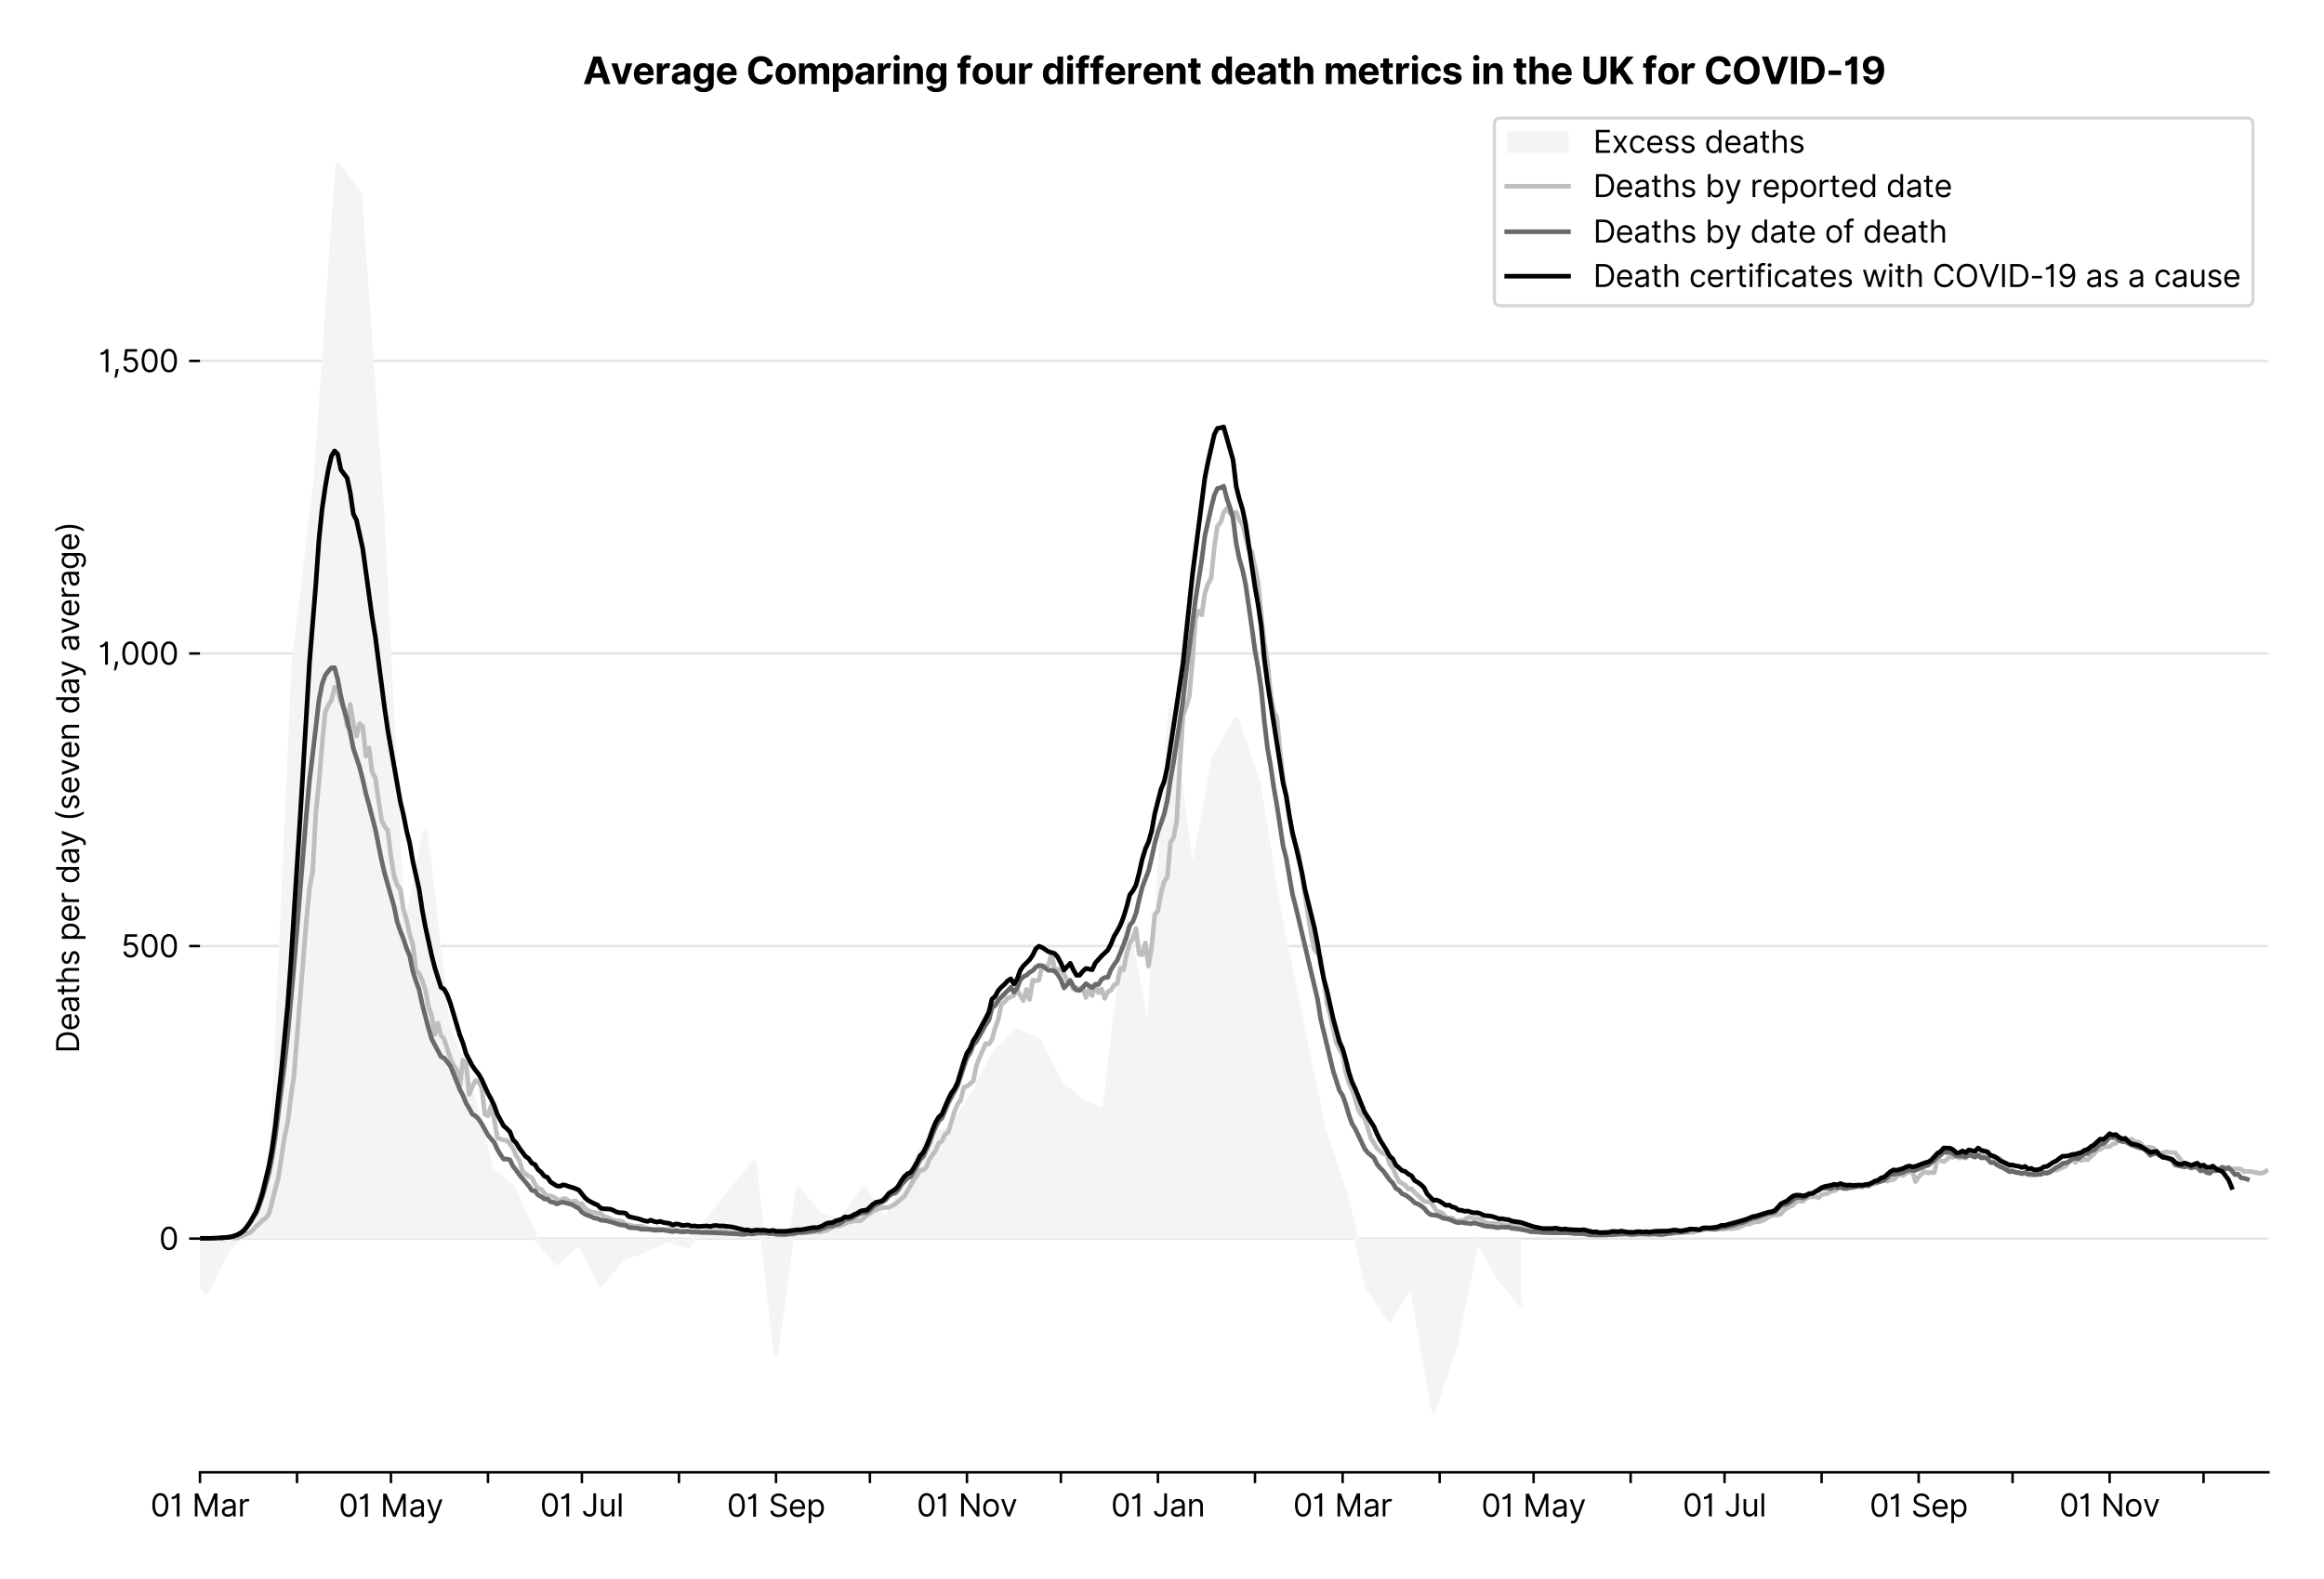 <?xml version="1.0" encoding="utf-8" standalone="no"?>
<!DOCTYPE svg PUBLIC "-//W3C//DTD SVG 1.1//EN"
  "http://www.w3.org/Graphics/SVG/1.1/DTD/svg11.dtd">
<svg xmlns:xlink="http://www.w3.org/1999/xlink" viewBox="0 0 752.339 511.234" xmlns="http://www.w3.org/2000/svg" version="1.1">
 <defs>
  <style type="text/css">*{stroke-linejoin: round; stroke-linecap: butt}</style>
 </defs>
 <g id="figure_1">
  <g id="patch_1">
   <path d="M 0 511.234 
L 752.339 511.234 
L 752.339 0 
L 0 0 
z
" style="fill: #ffffff"/>
  </g>
  <g id="axes_1">
   <g id="patch_2">
    <path d="M 64.739 476.745 
L 734.339 476.745 
L 734.339 33.225 
L 64.739 33.225 
z
" style="fill: #ffffff"/>
   </g>
   <g id="matplotlib.axis_1">
    <g id="xtick_1">
     <g id="line2d_1">
      <defs>
       <path id="ma3a14479cd" d="M 0 0 
L 0 3.5 
" style="stroke: #000000; stroke-width: 0.8"/>
      </defs>
      <g>
       <use xlink:href="#ma3a14479cd" x="64.739" y="476.745" style="stroke: #000000; stroke-width: 0.8"/>
      </g>
     </g>
     <g id="text_1">
      <!-- 01 Mar -->
      <g transform="translate(48.702 491.018)scale(0.1 -0.1)">
       <defs>
        <path id="Inter-Regular-30" d="M 2000 -64 
Q 1230 -64 806 561 
Q 382 1186 382 2327 
Q 382 3459 809 4088 
Q 1236 4718 2000 4718 
Q 2764 4718 3191 4088 
Q 3618 3459 3618 2327 
Q 3618 1186 3194 561 
Q 2771 -64 2000 -64 
z
M 2000 436 
Q 2509 436 2791 927 
Q 3073 1418 3073 2327 
Q 3073 3234 2789 3730 
Q 2505 4227 2000 4227 
Q 1496 4227 1211 3730 
Q 927 3234 927 2327 
Q 927 1418 1210 927 
Q 1493 436 2000 436 
z
" transform="scale(0.016)"/>
        <path id="Inter-Regular-31" d="M 1973 4655 
L 1973 0 
L 1409 0 
L 1409 3836 
L 1373 3836 
Q 1341 3773 1209 3692 
Q 1077 3611 868 3551 
Q 659 3491 391 3491 
L 391 3964 
Q 661 3964 859 4061 
Q 1057 4159 1190 4291 
Q 1323 4423 1392 4529 
Q 1461 4636 1473 4655 
L 1973 4655 
z
" transform="scale(0.016)"/>
        <path id="Inter-Regular-20" transform="scale(0.016)"/>
        <path id="Inter-Regular-4d" d="M 564 4655 
L 1236 4655 
L 2818 791 
L 2873 791 
L 4455 4655 
L 5127 4655 
L 5127 0 
L 4600 0 
L 4600 3536 
L 4555 3536 
L 3100 0 
L 2591 0 
L 1136 3536 
L 1091 3536 
L 1091 0 
L 564 0 
L 564 4655 
z
" transform="scale(0.016)"/>
        <path id="Inter-Regular-61" d="M 1518 -82 
Q 1186 -82 916 44 
Q 646 170 486 410 
Q 327 650 327 991 
Q 327 1291 445 1478 
Q 564 1666 761 1773 
Q 959 1880 1199 1933 
Q 1439 1986 1682 2018 
Q 2000 2059 2199 2080 
Q 2398 2102 2490 2154 
Q 2582 2207 2582 2336 
L 2582 2355 
Q 2582 2691 2399 2877 
Q 2216 3064 1846 3064 
Q 1461 3064 1243 2895 
Q 1025 2727 936 2536 
L 427 2718 
Q 564 3036 792 3214 
Q 1021 3393 1292 3464 
Q 1564 3536 1827 3536 
Q 1996 3536 2215 3496 
Q 2434 3457 2640 3334 
Q 2846 3211 2982 2963 
Q 3118 2716 3118 2300 
L 3118 0 
L 2582 0 
L 2582 473 
L 2555 473 
Q 2500 359 2373 229 
Q 2246 100 2034 9 
Q 1823 -82 1518 -82 
z
M 1600 400 
Q 1918 400 2137 525 
Q 2357 650 2469 847 
Q 2582 1045 2582 1264 
L 2582 1755 
Q 2548 1714 2433 1681 
Q 2318 1648 2169 1624 
Q 2021 1600 1881 1583 
Q 1741 1566 1655 1555 
Q 1446 1527 1265 1467 
Q 1084 1407 974 1287 
Q 864 1168 864 964 
Q 864 684 1072 542 
Q 1280 400 1600 400 
z
" transform="scale(0.016)"/>
        <path id="Inter-Regular-72" d="M 491 0 
L 491 3491 
L 1009 3491 
L 1009 2964 
L 1046 2964 
Q 1139 3223 1389 3384 
Q 1639 3545 1955 3545 
Q 2100 3545 2209 3511 
Q 2318 3477 2400 3418 
L 2218 2964 
Q 2161 2993 2085 3010 
Q 2009 3027 1909 3027 
Q 1527 3027 1277 2794 
Q 1027 2561 1027 2209 
L 1027 0 
L 491 0 
z
" transform="scale(0.016)"/>
       </defs>
       <use xlink:href="#Inter-Regular-30"/>
       <use xlink:href="#Inter-Regular-31" x="62.5"/>
       <use xlink:href="#Inter-Regular-20" x="106.676"/>
       <use xlink:href="#Inter-Regular-4d" x="134.801"/>
       <use xlink:href="#Inter-Regular-61" x="225.994"/>
       <use xlink:href="#Inter-Regular-72" x="282.386"/>
      </g>
     </g>
    </g>
    <g id="xtick_2">
     <g id="line2d_2">
      <g>
       <use xlink:href="#ma3a14479cd" x="96.156" y="476.745" style="stroke: #000000; stroke-width: 0.8"/>
      </g>
     </g>
    </g>
    <g id="xtick_3">
     <g id="line2d_3">
      <g>
       <use xlink:href="#ma3a14479cd" x="126.559" y="476.745" style="stroke: #000000; stroke-width: 0.8"/>
      </g>
     </g>
     <g id="text_2">
      <!-- 01 May -->
      <g transform="translate(109.656 491.117)scale(0.1 -0.1)">
       <defs>
        <path id="Inter-Regular-79" d="M 818 -1355 
Q 682 -1355 575 -1333 
Q 468 -1311 427 -1291 
L 564 -818 
Q 857 -893 1053 -814 
Q 1250 -736 1391 -345 
L 1509 -18 
L 218 3491 
L 800 3491 
L 1764 709 
L 1800 709 
L 2764 3491 
L 3346 3491 
L 1846 -564 
Q 1550 -1355 818 -1355 
z
" transform="scale(0.016)"/>
       </defs>
       <use xlink:href="#Inter-Regular-30"/>
       <use xlink:href="#Inter-Regular-31" x="62.5"/>
       <use xlink:href="#Inter-Regular-20" x="106.676"/>
       <use xlink:href="#Inter-Regular-4d" x="134.801"/>
       <use xlink:href="#Inter-Regular-61" x="225.994"/>
       <use xlink:href="#Inter-Regular-79" x="282.386"/>
      </g>
     </g>
    </g>
    <g id="xtick_4">
     <g id="line2d_4">
      <g>
       <use xlink:href="#ma3a14479cd" x="157.975" y="476.745" style="stroke: #000000; stroke-width: 0.8"/>
      </g>
     </g>
    </g>
    <g id="xtick_5">
     <g id="line2d_5">
      <g>
       <use xlink:href="#ma3a14479cd" x="188.378" y="476.745" style="stroke: #000000; stroke-width: 0.8"/>
      </g>
     </g>
     <g id="text_3">
      <!-- 01 Jul -->
      <g transform="translate(174.835 491.018)scale(0.1 -0.1)">
       <defs>
        <path id="Inter-Regular-4a" d="M 2346 4655 
L 2909 4655 
L 2909 1327 
Q 2909 657 2549 296 
Q 2189 -64 1582 -64 
Q 1200 -64 902 76 
Q 605 216 434 475 
Q 264 734 264 1091 
L 818 1091 
Q 818 795 1034 615 
Q 1250 436 1582 436 
Q 1948 436 2147 664 
Q 2346 893 2346 1327 
L 2346 4655 
z
" transform="scale(0.016)"/>
        <path id="Inter-Regular-75" d="M 2691 1427 
L 2691 3491 
L 3227 3491 
L 3227 0 
L 2691 0 
L 2691 591 
L 2655 591 
Q 2532 325 2273 140 
Q 2014 -45 1618 -45 
Q 1127 -45 809 280 
Q 491 605 491 1273 
L 491 3491 
L 1027 3491 
L 1027 1309 
Q 1027 927 1242 700 
Q 1457 473 1791 473 
Q 1991 473 2199 575 
Q 2407 677 2549 888 
Q 2691 1100 2691 1427 
z
" transform="scale(0.016)"/>
        <path id="Inter-Regular-6c" d="M 1027 4655 
L 1027 0 
L 491 0 
L 491 4655 
L 1027 4655 
z
" transform="scale(0.016)"/>
       </defs>
       <use xlink:href="#Inter-Regular-30"/>
       <use xlink:href="#Inter-Regular-31" x="62.5"/>
       <use xlink:href="#Inter-Regular-20" x="106.676"/>
       <use xlink:href="#Inter-Regular-4a" x="134.801"/>
       <use xlink:href="#Inter-Regular-75" x="189.063"/>
       <use xlink:href="#Inter-Regular-6c" x="247.159"/>
      </g>
     </g>
    </g>
    <g id="xtick_6">
     <g id="line2d_6">
      <g>
       <use xlink:href="#ma3a14479cd" x="219.795" y="476.745" style="stroke: #000000; stroke-width: 0.8"/>
      </g>
     </g>
    </g>
    <g id="xtick_7">
     <g id="line2d_7">
      <g>
       <use xlink:href="#ma3a14479cd" x="251.212" y="476.745" style="stroke: #000000; stroke-width: 0.8"/>
      </g>
     </g>
     <g id="text_4">
      <!-- 01 Sep -->
      <g transform="translate(235.324 491.117)scale(0.1 -0.1)">
       <defs>
        <path id="Inter-Regular-53" d="M 3109 3491 
Q 3068 3836 2777 4027 
Q 2486 4218 2064 4218 
Q 1600 4218 1318 3999 
Q 1036 3780 1036 3445 
Q 1036 3195 1189 3042 
Q 1343 2889 1553 2803 
Q 1764 2718 1936 2673 
L 2409 2545 
Q 2591 2498 2815 2414 
Q 3039 2330 3244 2185 
Q 3450 2041 3584 1816 
Q 3718 1591 3718 1264 
Q 3718 886 3521 581 
Q 3325 277 2949 97 
Q 2573 -82 2036 -82 
Q 1286 -82 845 272 
Q 405 627 364 1200 
L 946 1200 
Q 968 936 1124 764 
Q 1280 593 1519 510 
Q 1759 427 2036 427 
Q 2359 427 2616 533 
Q 2873 639 3023 828 
Q 3173 1018 3173 1273 
Q 3173 1505 3043 1650 
Q 2914 1795 2702 1886 
Q 2491 1977 2246 2045 
L 1673 2209 
Q 1127 2366 809 2657 
Q 491 2948 491 3418 
Q 491 3809 703 4101 
Q 916 4393 1276 4555 
Q 1636 4718 2082 4718 
Q 2532 4718 2882 4558 
Q 3232 4398 3437 4120 
Q 3643 3843 3655 3491 
L 3109 3491 
z
" transform="scale(0.016)"/>
        <path id="Inter-Regular-65" d="M 1955 -73 
Q 1450 -73 1085 151 
Q 721 375 524 778 
Q 327 1182 327 1718 
Q 327 2255 524 2665 
Q 721 3075 1074 3305 
Q 1427 3536 1900 3536 
Q 2173 3536 2439 3445 
Q 2705 3355 2923 3151 
Q 3141 2948 3270 2614 
Q 3400 2280 3400 1791 
L 3400 1564 
L 866 1564 
Q 884 1005 1183 707 
Q 1482 409 1955 409 
Q 2271 409 2498 545 
Q 2725 682 2827 955 
L 3346 809 
Q 3223 414 2854 170 
Q 2486 -73 1955 -73 
z
M 866 2027 
L 2855 2027 
Q 2855 2470 2595 2762 
Q 2336 3055 1900 3055 
Q 1593 3055 1368 2911 
Q 1143 2768 1013 2533 
Q 884 2298 866 2027 
z
" transform="scale(0.016)"/>
        <path id="Inter-Regular-70" d="M 491 -1309 
L 491 3491 
L 1009 3491 
L 1009 2936 
L 1073 2936 
Q 1132 3027 1237 3169 
Q 1343 3311 1542 3423 
Q 1741 3536 2082 3536 
Q 2523 3536 2859 3315 
Q 3196 3095 3384 2690 
Q 3573 2286 3573 1736 
Q 3573 1182 3384 776 
Q 3196 370 2861 148 
Q 2527 -73 2091 -73 
Q 1755 -73 1552 39 
Q 1350 152 1241 296 
Q 1132 441 1073 536 
L 1027 536 
L 1027 -1309 
L 491 -1309 
z
M 1018 1745 
Q 1018 1152 1276 780 
Q 1534 409 2018 409 
Q 2355 409 2581 587 
Q 2807 766 2921 1069 
Q 3036 1373 3036 1745 
Q 3036 2114 2923 2410 
Q 2811 2707 2585 2881 
Q 2359 3055 2018 3055 
Q 1527 3055 1272 2693 
Q 1018 2332 1018 1745 
z
" transform="scale(0.016)"/>
       </defs>
       <use xlink:href="#Inter-Regular-30"/>
       <use xlink:href="#Inter-Regular-31" x="62.5"/>
       <use xlink:href="#Inter-Regular-20" x="106.676"/>
       <use xlink:href="#Inter-Regular-53" x="134.801"/>
       <use xlink:href="#Inter-Regular-65" x="198.58"/>
       <use xlink:href="#Inter-Regular-70" x="256.818"/>
      </g>
     </g>
    </g>
    <g id="xtick_8">
     <g id="line2d_8">
      <g>
       <use xlink:href="#ma3a14479cd" x="281.615" y="476.745" style="stroke: #000000; stroke-width: 0.8"/>
      </g>
     </g>
    </g>
    <g id="xtick_9">
     <g id="line2d_9">
      <g>
       <use xlink:href="#ma3a14479cd" x="313.031" y="476.745" style="stroke: #000000; stroke-width: 0.8"/>
      </g>
     </g>
     <g id="text_5">
      <!-- 01 Nov -->
      <g transform="translate(296.76 491.018)scale(0.1 -0.1)">
       <defs>
        <path id="Inter-Regular-4e" d="M 4255 4655 
L 4255 0 
L 3709 0 
L 1173 3655 
L 1127 3655 
L 1127 0 
L 564 0 
L 564 4655 
L 1109 4655 
L 3655 991 
L 3700 991 
L 3700 4655 
L 4255 4655 
z
" transform="scale(0.016)"/>
        <path id="Inter-Regular-6f" d="M 1909 -73 
Q 1436 -73 1080 152 
Q 725 377 526 781 
Q 327 1186 327 1727 
Q 327 2273 526 2679 
Q 725 3086 1080 3311 
Q 1436 3536 1909 3536 
Q 2382 3536 2737 3311 
Q 3093 3086 3292 2679 
Q 3491 2273 3491 1727 
Q 3491 1186 3292 781 
Q 3093 377 2737 152 
Q 2382 -73 1909 -73 
z
M 1909 409 
Q 2268 409 2500 593 
Q 2732 777 2843 1077 
Q 2955 1377 2955 1727 
Q 2955 2077 2843 2379 
Q 2732 2682 2500 2868 
Q 2268 3055 1909 3055 
Q 1550 3055 1318 2868 
Q 1086 2682 975 2379 
Q 864 2077 864 1727 
Q 864 1377 975 1077 
Q 1086 777 1318 593 
Q 1550 409 1909 409 
z
" transform="scale(0.016)"/>
        <path id="Inter-Regular-76" d="M 3346 3491 
L 2055 0 
L 1509 0 
L 218 3491 
L 800 3491 
L 1764 709 
L 1800 709 
L 2764 3491 
L 3346 3491 
z
" transform="scale(0.016)"/>
       </defs>
       <use xlink:href="#Inter-Regular-30"/>
       <use xlink:href="#Inter-Regular-31" x="62.5"/>
       <use xlink:href="#Inter-Regular-20" x="106.676"/>
       <use xlink:href="#Inter-Regular-4e" x="134.801"/>
       <use xlink:href="#Inter-Regular-6f" x="210.085"/>
       <use xlink:href="#Inter-Regular-76" x="269.744"/>
      </g>
     </g>
    </g>
    <g id="xtick_10">
     <g id="line2d_10">
      <g>
       <use xlink:href="#ma3a14479cd" x="343.434" y="476.745" style="stroke: #000000; stroke-width: 0.8"/>
      </g>
     </g>
    </g>
    <g id="xtick_11">
     <g id="line2d_11">
      <g>
       <use xlink:href="#ma3a14479cd" x="374.851" y="476.745" style="stroke: #000000; stroke-width: 0.8"/>
      </g>
     </g>
     <g id="text_6">
      <!-- 01 Jan -->
      <g transform="translate(359.652 491.018)scale(0.1 -0.1)">
       <defs>
        <path id="Inter-Regular-6e" d="M 1027 2100 
L 1027 0 
L 491 0 
L 491 3491 
L 1009 3491 
L 1009 2945 
L 1055 2945 
Q 1177 3211 1427 3373 
Q 1677 3536 2073 3536 
Q 2602 3536 2928 3211 
Q 3255 2886 3255 2218 
L 3255 0 
L 2718 0 
L 2718 2182 
Q 2718 2593 2504 2824 
Q 2291 3055 1918 3055 
Q 1534 3055 1280 2806 
Q 1027 2557 1027 2100 
z
" transform="scale(0.016)"/>
       </defs>
       <use xlink:href="#Inter-Regular-30"/>
       <use xlink:href="#Inter-Regular-31" x="62.5"/>
       <use xlink:href="#Inter-Regular-20" x="106.676"/>
       <use xlink:href="#Inter-Regular-4a" x="134.801"/>
       <use xlink:href="#Inter-Regular-61" x="189.063"/>
       <use xlink:href="#Inter-Regular-6e" x="245.455"/>
      </g>
     </g>
    </g>
    <g id="xtick_12">
     <g id="line2d_12">
      <g>
       <use xlink:href="#ma3a14479cd" x="406.268" y="476.745" style="stroke: #000000; stroke-width: 0.8"/>
      </g>
     </g>
    </g>
    <g id="xtick_13">
     <g id="line2d_13">
      <g>
       <use xlink:href="#ma3a14479cd" x="434.644" y="476.745" style="stroke: #000000; stroke-width: 0.8"/>
      </g>
     </g>
     <g id="text_7">
      <!-- 01 Mar -->
      <g transform="translate(418.607 491.018)scale(0.1 -0.1)">
       <use xlink:href="#Inter-Regular-30"/>
       <use xlink:href="#Inter-Regular-31" x="62.5"/>
       <use xlink:href="#Inter-Regular-20" x="106.676"/>
       <use xlink:href="#Inter-Regular-4d" x="134.801"/>
       <use xlink:href="#Inter-Regular-61" x="225.994"/>
       <use xlink:href="#Inter-Regular-72" x="282.386"/>
      </g>
     </g>
    </g>
    <g id="xtick_14">
     <g id="line2d_14">
      <g>
       <use xlink:href="#ma3a14479cd" x="466.06" y="476.745" style="stroke: #000000; stroke-width: 0.8"/>
      </g>
     </g>
    </g>
    <g id="xtick_15">
     <g id="line2d_15">
      <g>
       <use xlink:href="#ma3a14479cd" x="496.464" y="476.745" style="stroke: #000000; stroke-width: 0.8"/>
      </g>
     </g>
     <g id="text_8">
      <!-- 01 May -->
      <g transform="translate(479.56 491.117)scale(0.1 -0.1)">
       <use xlink:href="#Inter-Regular-30"/>
       <use xlink:href="#Inter-Regular-31" x="62.5"/>
       <use xlink:href="#Inter-Regular-20" x="106.676"/>
       <use xlink:href="#Inter-Regular-4d" x="134.801"/>
       <use xlink:href="#Inter-Regular-61" x="225.994"/>
       <use xlink:href="#Inter-Regular-79" x="282.386"/>
      </g>
     </g>
    </g>
    <g id="xtick_16">
     <g id="line2d_16">
      <g>
       <use xlink:href="#ma3a14479cd" x="527.88" y="476.745" style="stroke: #000000; stroke-width: 0.8"/>
      </g>
     </g>
    </g>
    <g id="xtick_17">
     <g id="line2d_17">
      <g>
       <use xlink:href="#ma3a14479cd" x="558.283" y="476.745" style="stroke: #000000; stroke-width: 0.8"/>
      </g>
     </g>
     <g id="text_9">
      <!-- 01 Jul -->
      <g transform="translate(544.74 491.018)scale(0.1 -0.1)">
       <use xlink:href="#Inter-Regular-30"/>
       <use xlink:href="#Inter-Regular-31" x="62.5"/>
       <use xlink:href="#Inter-Regular-20" x="106.676"/>
       <use xlink:href="#Inter-Regular-4a" x="134.801"/>
       <use xlink:href="#Inter-Regular-75" x="189.063"/>
       <use xlink:href="#Inter-Regular-6c" x="247.159"/>
      </g>
     </g>
    </g>
    <g id="xtick_18">
     <g id="line2d_18">
      <g>
       <use xlink:href="#ma3a14479cd" x="589.7" y="476.745" style="stroke: #000000; stroke-width: 0.8"/>
      </g>
     </g>
    </g>
    <g id="xtick_19">
     <g id="line2d_19">
      <g>
       <use xlink:href="#ma3a14479cd" x="621.116" y="476.745" style="stroke: #000000; stroke-width: 0.8"/>
      </g>
     </g>
     <g id="text_10">
      <!-- 01 Sep -->
      <g transform="translate(605.229 491.117)scale(0.1 -0.1)">
       <use xlink:href="#Inter-Regular-30"/>
       <use xlink:href="#Inter-Regular-31" x="62.5"/>
       <use xlink:href="#Inter-Regular-20" x="106.676"/>
       <use xlink:href="#Inter-Regular-53" x="134.801"/>
       <use xlink:href="#Inter-Regular-65" x="198.58"/>
       <use xlink:href="#Inter-Regular-70" x="256.818"/>
      </g>
     </g>
    </g>
    <g id="xtick_20">
     <g id="line2d_20">
      <g>
       <use xlink:href="#ma3a14479cd" x="651.52" y="476.745" style="stroke: #000000; stroke-width: 0.8"/>
      </g>
     </g>
    </g>
    <g id="xtick_21">
     <g id="line2d_21">
      <g>
       <use xlink:href="#ma3a14479cd" x="682.936" y="476.745" style="stroke: #000000; stroke-width: 0.8"/>
      </g>
     </g>
     <g id="text_11">
      <!-- 01 Nov -->
      <g transform="translate(666.665 491.018)scale(0.1 -0.1)">
       <use xlink:href="#Inter-Regular-30"/>
       <use xlink:href="#Inter-Regular-31" x="62.5"/>
       <use xlink:href="#Inter-Regular-20" x="106.676"/>
       <use xlink:href="#Inter-Regular-4e" x="134.801"/>
       <use xlink:href="#Inter-Regular-6f" x="210.085"/>
       <use xlink:href="#Inter-Regular-76" x="269.744"/>
      </g>
     </g>
    </g>
    <g id="xtick_22">
     <g id="line2d_22">
      <g>
       <use xlink:href="#ma3a14479cd" x="713.339" y="476.745" style="stroke: #000000; stroke-width: 0.8"/>
      </g>
     </g>
    </g>
   </g>
   <g id="matplotlib.axis_2">
    <g id="ytick_1">
     <g id="line2d_23">
      <path d="M 64.739 401.069 
L 734.339 401.069 
" clip-path="url(#p96a6106fce)" style="fill: none; stroke: #e5e5e5; stroke-width: 0.8; stroke-linecap: square"/>
     </g>
     <g id="line2d_24">
      <defs>
       <path id="m7b639d5f24" d="M 0 0 
L -3.5 0 
" style="stroke: #000000; stroke-width: 0.8"/>
      </defs>
      <g>
       <use xlink:href="#m7b639d5f24" x="64.739" y="401.069" style="stroke: #000000; stroke-width: 0.8"/>
      </g>
     </g>
     <g id="text_12">
      <!-- 0 -->
      <g transform="translate(51.489 404.706)scale(0.1 -0.1)">
       <use xlink:href="#Inter-Regular-30"/>
      </g>
     </g>
    </g>
    <g id="ytick_2">
     <g id="line2d_25">
      <path d="M 64.739 306.332 
L 734.339 306.332 
" clip-path="url(#p96a6106fce)" style="fill: none; stroke: #e5e5e5; stroke-width: 0.8; stroke-linecap: square"/>
     </g>
     <g id="line2d_26">
      <g>
       <use xlink:href="#m7b639d5f24" x="64.739" y="306.332" style="stroke: #000000; stroke-width: 0.8"/>
      </g>
     </g>
     <g id="text_13">
      <!-- 500 -->
      <g transform="translate(39.159 309.969)scale(0.1 -0.1)">
       <defs>
        <path id="Inter-Regular-35" d="M 1936 -64 
Q 1536 -64 1216 95 
Q 896 255 702 532 
Q 509 809 491 1164 
L 1036 1164 
Q 1068 848 1324 642 
Q 1580 436 1936 436 
Q 2223 436 2447 570 
Q 2671 705 2799 940 
Q 2927 1175 2927 1473 
Q 2927 1777 2794 2017 
Q 2661 2257 2429 2395 
Q 2198 2534 1900 2536 
Q 1686 2539 1461 2472 
Q 1236 2405 1091 2300 
L 564 2364 
L 846 4655 
L 3264 4655 
L 3264 4155 
L 1318 4155 
L 1155 2782 
L 1182 2782 
Q 1325 2895 1541 2970 
Q 1757 3045 1991 3045 
Q 2418 3045 2753 2842 
Q 3089 2639 3281 2286 
Q 3473 1934 3473 1482 
Q 3473 1036 3274 687 
Q 3075 339 2727 137 
Q 2380 -64 1936 -64 
z
" transform="scale(0.016)"/>
       </defs>
       <use xlink:href="#Inter-Regular-35"/>
       <use xlink:href="#Inter-Regular-30" x="60.795"/>
       <use xlink:href="#Inter-Regular-30" x="123.295"/>
      </g>
     </g>
    </g>
    <g id="ytick_3">
     <g id="line2d_27">
      <path d="M 64.739 211.596 
L 734.339 211.596 
" clip-path="url(#p96a6106fce)" style="fill: none; stroke: #e5e5e5; stroke-width: 0.8; stroke-linecap: square"/>
     </g>
     <g id="line2d_28">
      <g>
       <use xlink:href="#m7b639d5f24" x="64.739" y="211.596" style="stroke: #000000; stroke-width: 0.8"/>
      </g>
     </g>
     <g id="text_14">
      <!-- 1,000 -->
      <g transform="translate(31.773 215.232)scale(0.1 -0.1)">
       <defs>
        <path id="Inter-Regular-2c" d="M 1291 636 
L 1255 391 
Q 1216 132 1137 -163 
Q 1059 -459 975 -720 
Q 891 -982 836 -1136 
L 427 -1136 
Q 457 -991 504 -752 
Q 552 -514 601 -219 
Q 650 75 682 382 
L 709 636 
L 1291 636 
z
" transform="scale(0.016)"/>
       </defs>
       <use xlink:href="#Inter-Regular-31"/>
       <use xlink:href="#Inter-Regular-2c" x="44.176"/>
       <use xlink:href="#Inter-Regular-30" x="72.159"/>
       <use xlink:href="#Inter-Regular-30" x="134.659"/>
       <use xlink:href="#Inter-Regular-30" x="197.159"/>
      </g>
     </g>
    </g>
    <g id="ytick_4">
     <g id="line2d_29">
      <path d="M 64.739 116.859 
L 734.339 116.859 
" clip-path="url(#p96a6106fce)" style="fill: none; stroke: #e5e5e5; stroke-width: 0.8; stroke-linecap: square"/>
     </g>
     <g id="line2d_30">
      <g>
       <use xlink:href="#m7b639d5f24" x="64.739" y="116.859" style="stroke: #000000; stroke-width: 0.8"/>
      </g>
     </g>
     <g id="text_15">
      <!-- 1,500 -->
      <g transform="translate(31.944 120.495)scale(0.1 -0.1)">
       <use xlink:href="#Inter-Regular-31"/>
       <use xlink:href="#Inter-Regular-2c" x="44.176"/>
       <use xlink:href="#Inter-Regular-35" x="72.159"/>
       <use xlink:href="#Inter-Regular-30" x="132.955"/>
       <use xlink:href="#Inter-Regular-30" x="195.455"/>
      </g>
     </g>
    </g>
    <g id="text_16">
     <!-- Deaths per day (seven day average) -->
     <g transform="translate(25.614 341.002)rotate(-90)scale(0.1 -0.1)">
      <defs>
       <path id="Inter-Regular-44" d="M 2000 0 
L 564 0 
L 564 4655 
L 2064 4655 
Q 2741 4655 3223 4376 
Q 3705 4098 3961 3578 
Q 4218 3059 4218 2336 
Q 4218 1609 3959 1085 
Q 3700 561 3204 280 
Q 2709 0 2000 0 
z
M 1127 500 
L 1964 500 
Q 2830 500 3251 992 
Q 3673 1484 3673 2336 
Q 3673 3182 3259 3668 
Q 2846 4155 2027 4155 
L 1127 4155 
L 1127 500 
z
" transform="scale(0.016)"/>
       <path id="Inter-Regular-74" d="M 2009 3491 
L 2009 3036 
L 1264 3036 
L 1264 1000 
Q 1264 773 1331 660 
Q 1398 548 1503 510 
Q 1609 473 1727 473 
Q 1816 473 1873 483 
Q 1930 493 1964 500 
L 2073 18 
Q 2018 -2 1920 -23 
Q 1823 -45 1673 -45 
Q 1446 -45 1228 52 
Q 1011 150 869 350 
Q 727 550 727 855 
L 727 3036 
L 200 3036 
L 200 3491 
L 727 3491 
L 727 4327 
L 1264 4327 
L 1264 3491 
L 2009 3491 
z
" transform="scale(0.016)"/>
       <path id="Inter-Regular-68" d="M 1027 2100 
L 1027 0 
L 491 0 
L 491 4655 
L 1027 4655 
L 1027 2945 
L 1073 2945 
Q 1196 3216 1442 3376 
Q 1689 3536 2100 3536 
Q 2636 3536 2963 3213 
Q 3291 2891 3291 2218 
L 3291 0 
L 2755 0 
L 2755 2182 
Q 2755 2598 2540 2826 
Q 2325 3055 1946 3055 
Q 1548 3055 1287 2806 
Q 1027 2557 1027 2100 
z
" transform="scale(0.016)"/>
       <path id="Inter-Regular-73" d="M 2964 2709 
L 2482 2573 
Q 2411 2755 2245 2914 
Q 2080 3073 1727 3073 
Q 1407 3073 1194 2926 
Q 982 2780 982 2555 
Q 982 2355 1127 2239 
Q 1273 2123 1582 2045 
L 2100 1918 
Q 3027 1691 3027 973 
Q 3027 673 2855 436 
Q 2684 200 2377 63 
Q 2071 -73 1664 -73 
Q 1130 -73 780 159 
Q 430 391 336 836 
L 846 964 
Q 989 400 1655 400 
Q 2030 400 2251 560 
Q 2473 720 2473 945 
Q 2473 1316 1955 1436 
L 1373 1573 
Q 893 1686 669 1926 
Q 446 2166 446 2527 
Q 446 2823 613 3050 
Q 780 3277 1069 3406 
Q 1359 3536 1727 3536 
Q 2246 3536 2542 3309 
Q 2839 3082 2964 2709 
z
" transform="scale(0.016)"/>
       <path id="Inter-Regular-64" d="M 1809 -73 
Q 1373 -73 1039 148 
Q 705 370 516 776 
Q 327 1182 327 1736 
Q 327 2286 516 2690 
Q 705 3095 1041 3315 
Q 1377 3536 1818 3536 
Q 2159 3536 2358 3423 
Q 2557 3311 2662 3169 
Q 2768 3027 2827 2936 
L 2873 2936 
L 2873 4655 
L 3409 4655 
L 3409 0 
L 2891 0 
L 2891 536 
L 2827 536 
Q 2768 441 2659 296 
Q 2550 152 2348 39 
Q 2146 -73 1809 -73 
z
M 1882 409 
Q 2366 409 2624 780 
Q 2882 1152 2882 1745 
Q 2882 2332 2627 2693 
Q 2373 3055 1882 3055 
Q 1541 3055 1315 2881 
Q 1089 2707 976 2410 
Q 864 2114 864 1745 
Q 864 1373 978 1069 
Q 1093 766 1319 587 
Q 1546 409 1882 409 
z
" transform="scale(0.016)"/>
       <path id="Inter-Regular-28" d="M 682 1964 
Q 682 2823 906 3544 
Q 1130 4266 1546 4873 
L 2018 4873 
Q 1800 4573 1623 4095 
Q 1446 3618 1341 3061 
Q 1236 2505 1236 1964 
Q 1236 1423 1341 866 
Q 1446 309 1623 -168 
Q 1800 -645 2018 -945 
L 1546 -945 
Q 1130 -339 906 383 
Q 682 1105 682 1964 
z
" transform="scale(0.016)"/>
       <path id="Inter-Regular-67" d="M 1900 -1382 
Q 1316 -1382 976 -1169 
Q 636 -957 473 -682 
L 900 -382 
Q 973 -477 1084 -601 
Q 1196 -725 1390 -817 
Q 1584 -909 1900 -909 
Q 2323 -909 2598 -704 
Q 2873 -500 2873 -64 
L 2873 645 
L 2827 645 
Q 2768 550 2660 410 
Q 2552 270 2351 162 
Q 2150 55 1809 55 
Q 1386 55 1051 255 
Q 716 455 521 836 
Q 327 1218 327 1764 
Q 327 2300 516 2699 
Q 705 3098 1041 3317 
Q 1377 3536 1818 3536 
Q 2159 3536 2360 3423 
Q 2561 3311 2669 3169 
Q 2777 3027 2836 2936 
L 2891 2936 
L 2891 3491 
L 3409 3491 
L 3409 -100 
Q 3409 -550 3205 -833 
Q 3002 -1116 2660 -1249 
Q 2318 -1382 1900 -1382 
z
M 1882 536 
Q 2366 536 2624 864 
Q 2882 1193 2882 1773 
Q 2882 2339 2627 2697 
Q 2373 3055 1882 3055 
Q 1541 3055 1315 2882 
Q 1089 2709 976 2418 
Q 864 2127 864 1773 
Q 864 1227 1120 881 
Q 1377 536 1882 536 
z
" transform="scale(0.016)"/>
       <path id="Inter-Regular-29" d="M 1638 1940 
Q 1638 1081 1414 359 
Q 1191 -362 775 -969 
L 302 -969 
Q 520 -669 697 -191 
Q 875 286 979 842 
Q 1084 1399 1084 1940 
Q 1084 2481 979 3038 
Q 875 3595 697 4072 
Q 520 4549 302 4849 
L 775 4849 
Q 1191 4243 1414 3521 
Q 1638 2799 1638 1940 
z
" transform="scale(0.016)"/>
      </defs>
      <use xlink:href="#Inter-Regular-44"/>
      <use xlink:href="#Inter-Regular-65" x="71.875"/>
      <use xlink:href="#Inter-Regular-61" x="130.114"/>
      <use xlink:href="#Inter-Regular-74" x="186.506"/>
      <use xlink:href="#Inter-Regular-68" x="222.869"/>
      <use xlink:href="#Inter-Regular-73" x="281.96"/>
      <use xlink:href="#Inter-Regular-20" x="334.233"/>
      <use xlink:href="#Inter-Regular-70" x="362.358"/>
      <use xlink:href="#Inter-Regular-65" x="423.296"/>
      <use xlink:href="#Inter-Regular-72" x="481.534"/>
      <use xlink:href="#Inter-Regular-20" x="519.886"/>
      <use xlink:href="#Inter-Regular-64" x="548.011"/>
      <use xlink:href="#Inter-Regular-61" x="610.085"/>
      <use xlink:href="#Inter-Regular-79" x="666.477"/>
      <use xlink:href="#Inter-Regular-20" x="722.159"/>
      <use xlink:href="#Inter-Regular-28" x="750.284"/>
      <use xlink:href="#Inter-Regular-73" x="786.506"/>
      <use xlink:href="#Inter-Regular-65" x="838.779"/>
      <use xlink:href="#Inter-Regular-76" x="897.017"/>
      <use xlink:href="#Inter-Regular-65" x="952.699"/>
      <use xlink:href="#Inter-Regular-6e" x="1010.938"/>
      <use xlink:href="#Inter-Regular-20" x="1069.46"/>
      <use xlink:href="#Inter-Regular-64" x="1097.585"/>
      <use xlink:href="#Inter-Regular-61" x="1159.659"/>
      <use xlink:href="#Inter-Regular-79" x="1216.051"/>
      <use xlink:href="#Inter-Regular-20" x="1271.733"/>
      <use xlink:href="#Inter-Regular-61" x="1299.858"/>
      <use xlink:href="#Inter-Regular-76" x="1356.25"/>
      <use xlink:href="#Inter-Regular-65" x="1411.932"/>
      <use xlink:href="#Inter-Regular-72" x="1470.171"/>
      <use xlink:href="#Inter-Regular-61" x="1508.523"/>
      <use xlink:href="#Inter-Regular-67" x="1564.915"/>
      <use xlink:href="#Inter-Regular-65" x="1625.853"/>
      <use xlink:href="#Inter-Regular-29" x="1684.091"/>
     </g>
    </g>
   </g>
   <g id="PolyCollection_1">
    <path d="M 2.919 401.069 
L 2.919 401.069 
L 10.013 401.069 
L 17.107 401.069 
L 24.202 401.069 
L 31.296 401.069 
L 38.39 401.069 
L 45.484 401.069 
L 52.578 401.069 
L 59.672 401.069 
L 66.766 401.069 
L 73.86 401.069 
L 80.954 401.069 
L 88.048 401.069 
L 95.142 401.069 
L 102.236 401.069 
L 109.33 401.069 
L 116.424 401.069 
L 123.518 401.069 
L 130.613 401.069 
L 137.707 401.069 
L 144.801 401.069 
L 151.895 401.069 
L 158.989 401.069 
L 166.083 401.069 
L 173.177 401.069 
L 180.271 401.069 
L 187.365 401.069 
L 194.459 401.069 
L 201.553 401.069 
L 208.647 401.069 
L 215.741 401.069 
L 222.835 401.069 
L 229.929 401.069 
L 237.024 401.069 
L 244.118 401.069 
L 251.212 401.069 
L 258.306 401.069 
L 265.4 401.069 
L 272.494 401.069 
L 279.588 401.069 
L 286.682 401.069 
L 293.776 401.069 
L 300.87 401.069 
L 307.964 401.069 
L 315.058 401.069 
L 322.152 401.069 
L 329.246 401.069 
L 336.34 401.069 
L 343.434 401.069 
L 350.529 401.069 
L 357.623 401.069 
L 364.717 401.069 
L 371.811 401.069 
L 378.905 401.069 
L 385.999 401.069 
L 393.093 401.069 
L 400.187 401.069 
L 407.281 401.069 
L 414.375 401.069 
L 421.469 401.069 
L 428.563 401.069 
L 435.657 401.069 
L 442.751 401.069 
L 449.845 401.069 
L 456.94 401.069 
L 464.034 401.069 
L 471.128 401.069 
L 478.222 401.069 
L 485.316 401.069 
L 492.41 401.069 
L 492.41 401.069 
L 492.41 422.48 
L 485.316 413.953 
L 478.222 401.069 
L 471.128 435.553 
L 464.034 456.585 
L 456.94 415.469 
L 449.845 427.406 
L 442.751 416.985 
L 435.657 387.048 
L 428.563 365.827 
L 421.469 332.101 
L 414.375 297.238 
L 407.281 253.469 
L 400.187 232.817 
L 393.093 245.132 
L 385.999 283.785 
L 378.905 229.785 
L 371.811 335.511 
L 364.717 298.753 
L 357.623 359.574 
L 350.529 356.732 
L 343.434 351.048 
L 336.34 337.027 
L 329.246 333.806 
L 322.152 340.627 
L 315.058 354.269 
L 307.964 365.638 
L 300.87 367.343 
L 293.776 380.985 
L 286.682 395.196 
L 279.588 384.774 
L 272.494 395.385 
L 265.4 393.49 
L 258.306 384.964 
L 251.212 438.396 
L 244.118 376.438 
L 237.024 385.153 
L 229.929 394.059 
L 222.835 403.532 
L 215.741 401.448 
L 208.647 404.859 
L 201.553 407.511 
L 194.459 415.848 
L 187.365 402.206 
L 180.271 409.027 
L 173.177 400.501 
L 166.083 384.585 
L 158.989 378.901 
L 151.895 351.048 
L 144.801 331.532 
L 137.707 268.817 
L 130.613 305.006 
L 123.518 163.659 
L 116.424 63.048 
L 109.33 53.385 
L 102.236 155.701 
L 95.142 214.817 
L 88.048 374.353 
L 80.954 397.848 
L 73.86 404.29 
L 66.766 418.69 
L 59.672 408.269 
L 52.578 419.827 
L 45.484 418.311 
L 38.39 422.29 
L 31.296 417.174 
L 24.202 424.185 
L 17.107 407.322 
L 10.013 392.543 
L 2.919 399.743 
z
" clip-path="url(#p96a6106fce)" style="fill: #f4f4f4"/>
   </g>
   <g id="line2d_31">
    <path d="M 2.919 399.743 
L 10.013 392.543 
L 17.107 407.322 
L 24.202 424.185 
L 31.296 417.174 
L 38.39 422.29 
L 45.484 418.311 
L 52.578 419.827 
L 59.672 408.269 
L 66.766 418.69 
L 73.86 404.29 
L 80.954 397.848 
L 88.048 374.353 
L 95.142 214.817 
L 102.236 155.701 
L 109.33 53.385 
L 116.424 63.048 
L 123.518 163.659 
L 130.613 305.006 
L 137.707 268.817 
L 144.801 331.532 
L 151.895 351.048 
L 158.989 378.901 
L 166.083 384.585 
L 173.177 400.501 
L 180.271 409.027 
L 187.365 402.206 
L 194.459 415.848 
L 201.553 407.511 
L 208.647 404.859 
L 215.741 401.448 
L 222.835 403.532 
L 229.929 394.059 
L 237.024 385.153 
L 244.118 376.438 
L 251.212 438.396 
L 258.306 384.964 
L 265.4 393.49 
L 272.494 395.385 
L 279.588 384.774 
L 286.682 395.196 
L 293.776 380.985 
L 300.87 367.343 
L 307.964 365.638 
L 315.058 354.269 
L 322.152 340.627 
L 329.246 333.806 
L 336.34 337.027 
L 343.434 351.048 
L 350.529 356.732 
L 357.623 359.574 
L 364.717 298.753 
L 371.811 335.511 
L 378.905 229.785 
L 385.999 283.785 
L 393.093 245.132 
L 400.187 232.817 
L 407.281 253.469 
L 414.375 297.238 
L 421.469 332.101 
L 428.563 365.827 
L 435.657 387.048 
L 442.751 416.985 
L 449.845 427.406 
L 456.94 415.469 
L 464.034 456.585 
L 471.128 435.553 
L 478.222 401.069 
L 485.316 413.953 
L 492.41 422.48 
" clip-path="url(#p96a6106fce)" style="fill: none; stroke: #f4f4f4; stroke-width: 1.5; stroke-linecap: square"/>
   </g>
   <g id="line2d_32">
    <path d="M 75.887 400.826 
L 76.9 400.826 
L 80.954 399.093 
L 81.968 398.173 
L 82.981 397.009 
L 83.994 396.17 
L 85.008 395.087 
L 86.021 394.492 
L 87.035 393.03 
L 88.048 389.457 
L 89.062 385.208 
L 90.075 381.526 
L 92.102 368.263 
L 93.115 363.499 
L 94.129 355.433 
L 95.142 348.531 
L 98.183 310.501 
L 99.196 297.941 
L 100.209 287.466 
L 101.223 282.242 
L 102.236 263.241 
L 103.25 253.55 
L 104.263 241.126 
L 105.277 230.678 
L 106.29 228.323 
L 107.303 226.753 
L 108.317 222.504 
L 109.33 223.289 
L 110.344 227.349 
L 111.357 229.514 
L 112.371 235.171 
L 113.384 228.08 
L 114.398 234.17 
L 115.411 238.338 
L 116.424 234.332 
L 117.438 235.226 
L 118.451 244.808 
L 119.465 242.182 
L 120.478 250.032 
L 121.492 251.872 
L 123.518 265.541 
L 124.532 267.653 
L 125.545 268.952 
L 126.559 277.397 
L 127.572 283.65 
L 128.586 286.654 
L 129.599 287.953 
L 130.613 294.531 
L 131.626 297.833 
L 132.639 302.597 
L 133.653 305.818 
L 134.666 314.182 
L 135.68 315.156 
L 136.693 317.457 
L 137.707 320.489 
L 138.72 325.902 
L 139.733 328.771 
L 140.747 334.97 
L 141.76 331.289 
L 142.774 335.349 
L 143.787 336.459 
L 145.814 342.765 
L 146.828 344.904 
L 147.841 346.501 
L 148.854 351.671 
L 149.868 343.226 
L 150.881 344.362 
L 151.895 354.35 
L 152.908 351.806 
L 153.922 349.911 
L 154.935 350.371 
L 155.948 352.158 
L 156.962 360.793 
L 157.975 361.28 
L 158.989 358.086 
L 160.002 362.633 
L 161.016 368.399 
L 162.029 368.832 
L 163.043 369.129 
L 164.056 369.292 
L 165.069 370.347 
L 166.083 371.809 
L 167.096 374.245 
L 168.11 375.707 
L 169.123 379.144 
L 170.137 380.119 
L 171.15 380.85 
L 172.163 381.337 
L 173.177 383.367 
L 174.19 384.829 
L 175.204 385.072 
L 176.217 386.344 
L 177.231 387.319 
L 178.244 387.211 
L 179.258 387.617 
L 181.284 388.943 
L 182.298 388.077 
L 183.311 388.212 
L 184.325 389.051 
L 185.338 389.051 
L 186.352 388.862 
L 187.365 389.971 
L 188.378 389.701 
L 189.392 391.271 
L 190.405 392.056 
L 192.432 392.597 
L 193.446 392.868 
L 194.459 392.841 
L 195.473 393.923 
L 196.486 394.194 
L 198.513 395.033 
L 199.526 395.304 
L 200.54 395.331 
L 201.553 395.602 
L 202.567 396.441 
L 205.607 397.063 
L 207.634 397.009 
L 208.647 397.523 
L 209.661 397.767 
L 210.674 398.173 
L 212.701 397.848 
L 214.728 398.119 
L 215.741 398.227 
L 216.755 397.767 
L 219.795 398.39 
L 222.835 398.606 
L 223.849 399.147 
L 224.862 398.66 
L 226.889 399.147 
L 227.903 399.147 
L 228.916 398.687 
L 229.929 398.823 
L 230.943 398.66 
L 234.997 398.687 
L 236.01 399.093 
L 238.037 399.229 
L 240.064 399.797 
L 241.077 399.391 
L 245.131 399.229 
L 247.158 398.877 
L 249.185 399.174 
L 250.198 399.229 
L 251.212 399.58 
L 252.225 399.743 
L 257.292 399.635 
L 258.306 398.85 
L 262.359 399.066 
L 264.386 398.823 
L 265.4 398.958 
L 266.413 398.633 
L 267.427 398.444 
L 269.454 397.388 
L 270.467 397.036 
L 271.48 396.982 
L 272.494 396.711 
L 274.521 395.737 
L 276.548 395.331 
L 278.574 395.304 
L 280.601 393.463 
L 281.615 392.949 
L 282.628 392.11 
L 284.655 391.271 
L 286.682 390.973 
L 287.695 391 
L 289.722 389.944 
L 292.763 387.373 
L 295.803 382.095 
L 296.816 380.768 
L 297.83 378.901 
L 298.843 378.847 
L 299.857 378.035 
L 300.87 375.382 
L 302.897 372.54 
L 303.91 370.158 
L 304.924 369.508 
L 305.937 367.235 
L 306.951 366.639 
L 308.978 360.008 
L 309.991 357.544 
L 311.004 356.191 
L 312.018 352.077 
L 313.031 351.779 
L 315.058 350.047 
L 316.072 345.12 
L 317.085 342.468 
L 319.112 337.92 
L 320.125 338.083 
L 321.139 336.513 
L 322.152 332.859 
L 323.166 330.071 
L 324.179 325.063 
L 325.193 324.495 
L 326.206 323.168 
L 327.219 322.844 
L 328.233 322.329 
L 329.246 320.543 
L 331.273 324.008 
L 332.287 320.353 
L 333.3 323.629 
L 334.314 317.403 
L 335.327 317.593 
L 336.34 317.322 
L 337.354 312.802 
L 338.367 312.883 
L 339.381 312.612 
L 340.394 308.877 
L 341.408 313.83 
L 343.434 313.993 
L 344.448 315.292 
L 345.461 317.565 
L 346.475 318.026 
L 347.488 320.245 
L 348.502 319.812 
L 349.515 320.245 
L 350.529 319.893 
L 351.542 323.006 
L 352.555 320.245 
L 353.569 322.411 
L 354.582 319.108 
L 355.596 321.463 
L 356.609 320.299 
L 357.623 323.277 
L 358.636 321.111 
L 359.649 320.678 
L 360.663 318.919 
L 361.676 318.513 
L 362.69 313.587 
L 363.703 314.047 
L 364.717 309.039 
L 365.73 305.493 
L 366.744 304.059 
L 367.757 300.702 
L 368.77 308.931 
L 369.784 309.174 
L 370.797 305.331 
L 371.811 312.829 
L 372.824 306.414 
L 373.838 296.155 
L 374.851 294.991 
L 375.864 289.171 
L 376.878 285.436 
L 377.891 284.083 
L 378.905 272.823 
L 379.918 271.199 
L 380.932 265.839 
L 381.945 247.731 
L 382.959 231.761 
L 383.972 228.838 
L 384.985 225.535 
L 385.999 214.356 
L 387.012 200.2 
L 388.026 197.872 
L 389.039 199.09 
L 390.053 192.053 
L 391.066 189.129 
L 392.08 187.235 
L 393.093 177.301 
L 394.106 170.371 
L 395.12 169.235 
L 396.133 165.959 
L 397.147 164.525 
L 398.16 166.176 
L 399.174 166.365 
L 400.187 165.797 
L 401.2 168.368 
L 402.214 169.749 
L 404.241 177.977 
L 405.254 178.6 
L 407.281 188.561 
L 408.295 199.469 
L 409.308 208.239 
L 410.321 214.492 
L 411.335 224.561 
L 412.348 230.353 
L 413.362 232.329 
L 414.375 243.075 
L 415.389 251.764 
L 418.429 270.711 
L 420.456 276.612 
L 423.496 296.642 
L 424.51 302.732 
L 425.523 307.496 
L 426.536 308.66 
L 427.55 310.068 
L 428.563 316.862 
L 429.577 324.874 
L 430.59 328.42 
L 431.604 333.508 
L 432.617 337.704 
L 434.644 341.629 
L 435.657 347.177 
L 436.671 350.615 
L 437.684 352.808 
L 438.698 355.758 
L 439.711 359.331 
L 440.725 361.009 
L 441.738 362.065 
L 442.751 365.096 
L 443.765 368.48 
L 445.792 371.782 
L 446.805 372.783 
L 447.819 373.596 
L 448.832 373.623 
L 449.845 376.898 
L 450.859 378.224 
L 451.872 380.552 
L 452.886 382.555 
L 453.899 383.232 
L 454.913 383.746 
L 455.926 385.018 
L 456.94 384.964 
L 457.953 386.128 
L 460.993 388.862 
L 462.007 389.241 
L 463.02 389.078 
L 465.047 392.083 
L 466.06 392.408 
L 467.074 392.895 
L 468.087 394.194 
L 469.101 394.438 
L 470.114 394.356 
L 471.128 395.331 
L 473.155 395.223 
L 474.168 395.006 
L 475.181 394.194 
L 476.195 394.275 
L 477.208 394.627 
L 478.222 394.546 
L 479.235 394.735 
L 481.262 396.062 
L 482.275 396.197 
L 483.289 396.116 
L 484.302 396.359 
L 485.316 396.089 
L 487.343 396.847 
L 488.356 396.684 
L 490.383 396.738 
L 491.396 396.684 
L 492.41 397.117 
L 494.437 396.82 
L 496.464 398.173 
L 497.477 398.092 
L 498.49 398.227 
L 499.504 398.579 
L 500.517 398.633 
L 501.531 398.877 
L 503.558 398.931 
L 504.571 399.256 
L 505.585 399.174 
L 506.598 398.741 
L 507.611 399.174 
L 509.638 399.174 
L 512.679 399.039 
L 513.692 399.391 
L 516.732 399.932 
L 519.773 399.987 
L 521.8 399.608 
L 524.84 399.472 
L 526.867 399.499 
L 527.88 399.905 
L 528.894 399.824 
L 529.907 399.608 
L 530.92 399.58 
L 531.934 399.418 
L 533.961 399.472 
L 534.974 399.12 
L 535.988 399.283 
L 537.001 399.58 
L 538.015 399.418 
L 539.028 399.445 
L 541.055 399.283 
L 542.068 399.364 
L 543.082 399.283 
L 544.095 398.958 
L 545.109 399.12 
L 548.149 399.066 
L 549.162 398.606 
L 550.176 398.335 
L 551.189 398.281 
L 554.23 397.713 
L 556.256 397.875 
L 557.27 398.011 
L 558.283 397.983 
L 559.297 397.74 
L 560.31 397.875 
L 562.337 397.605 
L 563.351 397.226 
L 564.364 396.711 
L 565.377 396.359 
L 566.391 396.305 
L 567.404 395.872 
L 568.418 395.574 
L 569.431 395.656 
L 571.458 394.871 
L 572.471 394.113 
L 573.485 393.571 
L 574.498 393.382 
L 575.512 393.409 
L 576.525 393.057 
L 577.539 391.812 
L 579.566 390.594 
L 580.579 390.188 
L 581.592 388.97 
L 582.606 388.889 
L 583.619 389.024 
L 584.633 388.077 
L 585.646 387.59 
L 587.673 387.454 
L 588.686 387.86 
L 589.7 386.859 
L 591.727 386.399 
L 592.74 385.641 
L 593.754 385.614 
L 594.767 384.964 
L 595.781 384.098 
L 596.794 384.802 
L 597.807 384.45 
L 598.821 384.233 
L 599.834 384.639 
L 601.861 384.206 
L 602.875 384.477 
L 603.888 383.881 
L 604.901 384.179 
L 605.915 383.529 
L 606.928 383.34 
L 607.942 382.826 
L 609.969 382.149 
L 610.982 382.474 
L 611.996 382.095 
L 613.009 381.987 
L 614.022 380.958 
L 615.036 380.227 
L 616.049 380.606 
L 617.063 379.821 
L 619.09 379.28 
L 620.103 382.636 
L 621.116 381.066 
L 622.13 380.038 
L 623.143 379.469 
L 624.157 379.821 
L 625.17 379.632 
L 626.184 379.713 
L 627.197 375.409 
L 628.211 375.842 
L 629.224 376.14 
L 630.237 375.436 
L 631.251 374.462 
L 632.264 374.787 
L 633.278 374.353 
L 634.291 375.003 
L 635.305 374.732 
L 636.318 374.976 
L 637.331 374.137 
L 638.345 373.92 
L 639.358 373.92 
L 640.372 374.245 
L 641.385 373.758 
L 642.399 374.705 
L 643.412 374.056 
L 644.426 374.002 
L 645.439 375.003 
L 646.452 374.949 
L 647.466 375.193 
L 648.479 376.167 
L 649.493 376.6 
L 650.506 377.818 
L 651.52 379.253 
L 652.533 379.415 
L 653.546 379.821 
L 654.56 380.011 
L 655.573 380.038 
L 656.587 380.227 
L 657.6 380.633 
L 658.614 380.011 
L 659.627 379.686 
L 661.654 379.956 
L 662.667 379.55 
L 663.681 379.74 
L 664.694 378.793 
L 665.708 378.928 
L 667.735 378.008 
L 668.748 377.547 
L 670.775 375.247 
L 671.788 376.383 
L 672.802 375.436 
L 673.815 375.788 
L 674.829 375.382 
L 675.842 375.571 
L 676.856 374.489 
L 677.869 373.731 
L 678.882 372.377 
L 679.896 372.215 
L 680.909 371.376 
L 682.936 371.268 
L 683.95 370.456 
L 684.963 370.185 
L 685.976 368.859 
L 686.99 368.669 
L 689.017 369.292 
L 690.03 368.832 
L 691.044 369.671 
L 692.057 369.752 
L 693.071 370.266 
L 694.084 371.565 
L 696.111 371.484 
L 697.124 371.755 
L 698.138 373.054 
L 699.151 373.406 
L 700.165 373.298 
L 701.178 372.973 
L 702.191 373.162 
L 704.218 373.271 
L 707.259 377.412 
L 708.272 377.331 
L 709.286 377.845 
L 712.326 378.549 
L 713.339 377.953 
L 714.353 378.116 
L 715.366 378.576 
L 716.38 378.684 
L 718.407 378.441 
L 719.42 377.872 
L 720.433 378.143 
L 721.447 377.953 
L 722.46 378.576 
L 723.474 378.441 
L 725.501 378.576 
L 726.514 379.388 
L 727.527 379.28 
L 728.541 379.334 
L 731.581 379.956 
L 732.595 379.794 
L 733.608 379.199 
L 733.608 379.199 
" clip-path="url(#p96a6106fce)" style="fill: none; stroke: #bebebe; stroke-width: 1.5; stroke-linecap: square"/>
   </g>
   <g id="line2d_33">
    <path d="M 71.833 400.826 
L 74.873 400.474 
L 75.887 400.203 
L 76.9 399.77 
L 77.914 399.174 
L 78.927 398.39 
L 79.941 397.253 
L 80.954 395.926 
L 82.981 392.651 
L 83.994 390.134 
L 85.008 387.211 
L 87.035 379.875 
L 88.048 374.868 
L 89.062 368.507 
L 92.102 344.606 
L 93.115 335.349 
L 95.142 312.91 
L 99.196 263.593 
L 100.209 252.468 
L 101.223 244.239 
L 103.25 226.78 
L 104.263 221.502 
L 105.277 218.687 
L 106.29 217.334 
L 107.303 216.224 
L 108.317 216.197 
L 109.33 220.041 
L 110.344 225.4 
L 111.357 229.65 
L 112.371 233.033 
L 113.384 237.256 
L 114.398 242.371 
L 116.424 248.462 
L 117.438 252.441 
L 118.451 256.934 
L 119.465 260.615 
L 121.492 268.438 
L 123.518 278.561 
L 124.532 282.865 
L 127.572 293.556 
L 128.586 298.51 
L 129.599 301.487 
L 130.613 304.059 
L 131.626 307.117 
L 132.639 309.553 
L 133.653 314.561 
L 134.666 317.701 
L 135.68 320.462 
L 136.693 325.199 
L 138.72 332.94 
L 139.733 336.377 
L 142.774 342.17 
L 143.787 342.603 
L 145.814 345.174 
L 148.854 352.78 
L 149.868 354.702 
L 150.881 357.22 
L 151.895 358.871 
L 152.908 360.793 
L 153.922 361.361 
L 154.935 362.362 
L 155.948 363.905 
L 157.975 367.559 
L 160.002 369.941 
L 161.016 372.188 
L 162.029 373.893 
L 163.043 375.328 
L 164.056 375.301 
L 165.069 375.544 
L 166.083 377.656 
L 167.096 378.901 
L 168.11 380.362 
L 171.15 383.962 
L 172.163 385.451 
L 173.177 385.614 
L 174.19 386.967 
L 175.204 387.481 
L 176.217 388.239 
L 177.231 388.293 
L 178.244 389.159 
L 179.258 389.322 
L 180.271 389.863 
L 181.284 389.457 
L 182.298 389.268 
L 185.338 390.107 
L 186.352 390.783 
L 187.365 391.244 
L 188.378 392.516 
L 189.392 393.193 
L 191.419 393.95 
L 192.432 394.438 
L 193.446 394.546 
L 194.459 395.087 
L 196.486 395.331 
L 198.513 395.872 
L 200.54 396.549 
L 202.567 396.82 
L 203.58 397.469 
L 206.62 397.713 
L 207.634 398.038 
L 210.674 398.065 
L 211.688 398.362 
L 214.728 398.281 
L 216.755 398.633 
L 217.768 398.796 
L 218.782 398.606 
L 220.808 398.904 
L 222.835 398.741 
L 223.849 398.904 
L 233.983 399.283 
L 236.01 399.418 
L 240.064 399.58 
L 241.077 399.689 
L 242.091 399.418 
L 243.104 399.58 
L 244.118 399.499 
L 245.131 399.283 
L 248.171 399.283 
L 249.185 399.499 
L 250.198 399.418 
L 251.212 399.662 
L 254.252 399.743 
L 255.265 399.526 
L 257.292 399.31 
L 258.306 399.147 
L 260.333 399.066 
L 265.4 398.146 
L 267.427 397.307 
L 268.44 397.009 
L 269.454 396.955 
L 270.467 396.522 
L 271.48 396.359 
L 272.494 395.764 
L 273.507 394.925 
L 275.534 394.492 
L 278.574 392.841 
L 279.588 392.624 
L 280.601 392.624 
L 281.615 391.785 
L 282.628 390.783 
L 283.642 390.026 
L 284.655 389.674 
L 285.669 389.187 
L 286.682 388.564 
L 287.695 387.346 
L 288.709 386.615 
L 289.722 386.344 
L 290.736 385.343 
L 291.749 383.611 
L 293.776 381.418 
L 294.789 381.039 
L 295.803 379.469 
L 297.83 375.517 
L 298.843 374.543 
L 300.87 370.077 
L 301.884 367.235 
L 302.897 364.934 
L 303.91 362.958 
L 304.924 362.038 
L 306.951 357.22 
L 309.991 351.481 
L 312.018 345.445 
L 313.031 342.495 
L 314.045 340.952 
L 315.058 338.38 
L 316.072 337.244 
L 319.112 331.803 
L 320.125 330.287 
L 321.139 326.362 
L 322.152 325.55 
L 323.166 323.872 
L 325.193 321.815 
L 327.219 319.704 
L 328.233 321.301 
L 329.246 319.974 
L 330.26 317.376 
L 331.273 316.266 
L 332.287 315.806 
L 333.3 314.859 
L 334.314 314.29 
L 335.327 313.18 
L 336.34 312.612 
L 337.354 312.693 
L 339.381 314.209 
L 340.394 314.182 
L 341.408 314.453 
L 342.421 315.562 
L 343.434 317.241 
L 344.448 319.893 
L 345.461 318.811 
L 346.475 317.457 
L 347.488 319.406 
L 348.502 320.624 
L 349.515 320.705 
L 350.529 319.731 
L 351.542 318.513 
L 353.569 319.839 
L 354.582 318.702 
L 355.596 318.756 
L 356.609 317.159 
L 357.623 316.51 
L 358.636 316.456 
L 359.649 313.993 
L 360.663 312.341 
L 361.676 310.961 
L 363.703 305.98 
L 364.717 303.193 
L 365.73 299.62 
L 366.744 298.402 
L 367.757 295.749 
L 368.77 291.256 
L 369.784 287.277 
L 371.811 281.944 
L 372.824 277.722 
L 373.838 273.012 
L 374.851 269.331 
L 376.878 263.593 
L 377.891 259.208 
L 378.905 252.441 
L 379.918 246.756 
L 382.959 226.889 
L 383.972 217.794 
L 387.012 194.11 
L 389.039 181.307 
L 390.053 173.538 
L 392.08 164.444 
L 393.093 160.383 
L 394.106 158.164 
L 395.12 157.947 
L 396.133 157.433 
L 397.147 161.331 
L 398.16 164.308 
L 399.174 167.8 
L 400.187 175.92 
L 401.2 180.928 
L 402.214 184.42 
L 403.227 189.183 
L 405.254 203.177 
L 406.268 210.567 
L 407.281 216.251 
L 408.295 223.126 
L 409.308 233.683 
L 410.321 242.236 
L 411.335 247.974 
L 412.348 254.931 
L 413.362 260.696 
L 415.389 274.041 
L 416.402 277.938 
L 418.429 289.659 
L 419.442 293.502 
L 426.536 323.602 
L 427.55 330.017 
L 431.604 346.853 
L 433.63 353.159 
L 434.644 354.702 
L 435.657 357.571 
L 436.671 361.009 
L 437.684 363.878 
L 438.698 365.448 
L 440.725 369.698 
L 441.738 371.89 
L 442.751 373.217 
L 444.778 374.895 
L 445.792 376.979 
L 446.805 378.197 
L 447.819 379.199 
L 449.845 382.041 
L 450.859 383.042 
L 451.872 384.774 
L 452.886 385.37 
L 453.899 386.561 
L 454.913 386.94 
L 455.926 387.617 
L 456.94 388.429 
L 457.953 389.484 
L 458.966 389.836 
L 459.98 390.432 
L 460.993 391.19 
L 462.007 392.435 
L 463.02 393.274 
L 464.034 393.463 
L 465.047 393.517 
L 466.06 393.896 
L 467.074 394.438 
L 469.101 394.79 
L 471.128 395.683 
L 472.141 395.926 
L 473.155 395.818 
L 476.195 396.251 
L 477.208 395.98 
L 479.235 396.522 
L 480.249 396.901 
L 481.262 397.063 
L 483.289 397.226 
L 484.302 397.469 
L 485.316 397.496 
L 486.329 397.307 
L 487.343 397.442 
L 488.356 397.334 
L 489.37 397.74 
L 491.396 397.929 
L 494.437 398.471 
L 495.45 398.823 
L 497.477 398.904 
L 499.504 399.093 
L 502.544 399.174 
L 507.611 399.174 
L 509.638 399.418 
L 512.679 399.499 
L 514.705 399.878 
L 521.8 399.797 
L 525.853 399.58 
L 528.894 399.662 
L 530.92 399.526 
L 533.961 399.689 
L 534.974 399.58 
L 538.015 399.77 
L 540.041 399.445 
L 541.055 399.337 
L 542.068 399.039 
L 543.082 398.931 
L 544.095 399.066 
L 546.122 398.606 
L 547.135 398.254 
L 548.149 398.065 
L 550.176 398.335 
L 551.189 397.929 
L 552.203 397.74 
L 554.23 397.983 
L 555.243 398.092 
L 557.27 397.415 
L 558.283 397.415 
L 561.324 396.684 
L 562.337 396.251 
L 564.364 395.818 
L 567.404 394.465 
L 568.418 394.329 
L 569.431 394.032 
L 571.458 393.22 
L 572.471 392.841 
L 573.485 392.759 
L 574.498 392.489 
L 575.512 391.568 
L 576.525 390.405 
L 578.552 389.836 
L 579.566 389.187 
L 580.579 388.347 
L 581.592 387.806 
L 582.606 387.698 
L 583.619 387.914 
L 584.633 387.535 
L 585.646 386.642 
L 586.66 386.561 
L 587.673 385.911 
L 588.686 385.451 
L 589.7 384.856 
L 591.727 384.666 
L 592.74 384.883 
L 593.754 384.287 
L 594.767 384.612 
L 595.781 384.45 
L 596.794 384.829 
L 597.807 384.829 
L 601.861 383.962 
L 602.875 384.017 
L 603.888 383.854 
L 604.901 383.854 
L 605.915 383.123 
L 606.928 382.853 
L 607.942 382.799 
L 609.969 382.149 
L 611.996 380.362 
L 615.036 379.929 
L 616.049 379.659 
L 617.063 379.117 
L 618.076 378.793 
L 619.09 379.009 
L 620.103 378.928 
L 621.116 378.468 
L 622.13 378.17 
L 623.143 377.602 
L 624.157 377.331 
L 626.184 375.707 
L 627.197 374.624 
L 628.211 374.029 
L 629.224 373.081 
L 630.237 373.162 
L 631.251 373.081 
L 632.264 373.514 
L 633.278 374.299 
L 635.305 374.299 
L 636.318 374.624 
L 637.331 373.92 
L 639.358 374.705 
L 640.372 374.029 
L 641.385 374.949 
L 642.399 374.841 
L 643.412 375.193 
L 644.426 376.465 
L 645.439 376.411 
L 646.452 377.196 
L 647.466 377.737 
L 648.479 378.143 
L 650.506 379.388 
L 651.52 379.253 
L 652.533 379.659 
L 653.546 379.686 
L 654.56 380.038 
L 655.573 379.632 
L 656.587 380.254 
L 657.6 380.038 
L 658.614 380.444 
L 659.627 380.281 
L 660.641 380.281 
L 661.654 379.713 
L 662.667 379.902 
L 663.681 379.388 
L 665.708 378.008 
L 666.721 377.547 
L 667.735 376.681 
L 668.748 376.546 
L 669.761 376.113 
L 670.775 375.22 
L 671.788 375.084 
L 672.802 375.165 
L 673.815 374.326 
L 674.829 373.65 
L 675.842 373.541 
L 676.856 372.648 
L 677.869 372.459 
L 679.896 370.456 
L 680.909 370.347 
L 681.923 369.481 
L 682.936 368.263 
L 683.95 368.399 
L 684.963 368.29 
L 685.976 369.238 
L 686.99 369.644 
L 688.003 369.644 
L 690.03 370.78 
L 692.057 371.484 
L 694.084 372.08 
L 695.097 372.919 
L 696.111 374.083 
L 697.124 373.623 
L 698.138 373.46 
L 699.151 374.11 
L 700.165 374.299 
L 701.178 374.976 
L 702.191 375.22 
L 703.205 375.761 
L 704.218 377.223 
L 707.259 377.872 
L 708.272 377.602 
L 709.286 378.197 
L 710.299 377.818 
L 711.312 377.818 
L 712.326 379.144 
L 713.339 378.847 
L 714.353 379.686 
L 715.366 379.902 
L 716.38 378.928 
L 717.393 379.117 
L 718.407 378.684 
L 719.42 378.008 
L 720.433 378.549 
L 721.447 378.17 
L 722.46 379.063 
L 723.474 380.335 
L 724.487 380.2 
L 725.501 381.391 
L 726.514 381.526 
L 727.527 381.851 
L 727.527 381.851 
" clip-path="url(#p96a6106fce)" style="fill: none; stroke: #6a6a6a; stroke-width: 1.5; stroke-linecap: square"/>
   </g>
   <g id="line2d_34">
    <path d="M 39.403 401.015 
L 45.484 401.069 
L 68.793 400.961 
L 73.86 400.663 
L 74.873 400.501 
L 76.9 399.824 
L 77.914 399.256 
L 78.927 398.471 
L 79.941 397.226 
L 80.954 395.737 
L 82.981 392.164 
L 83.994 389.403 
L 85.008 386.074 
L 87.035 377.71 
L 88.048 372.161 
L 89.062 365.015 
L 91.088 346.636 
L 93.115 325.659 
L 94.129 312.044 
L 97.169 264.702 
L 99.196 231.436 
L 100.209 214.275 
L 102.236 189.346 
L 103.25 174.811 
L 104.263 164.85 
L 105.277 157.866 
L 106.29 151.965 
L 107.303 147.689 
L 108.317 146.011 
L 109.33 147.066 
L 110.344 152.074 
L 112.371 154.78 
L 113.384 159.544 
L 114.398 166.474 
L 115.411 168.423 
L 117.438 177.707 
L 120.478 199.929 
L 121.492 206.101 
L 124.532 229.46 
L 125.545 236.444 
L 129.599 259.587 
L 130.613 263.89 
L 131.626 269.033 
L 132.639 273.066 
L 133.653 278.94 
L 135.68 287.98 
L 136.693 294.693 
L 137.707 300.134 
L 139.733 309.31 
L 140.747 313.316 
L 142.774 319.731 
L 143.787 320.299 
L 144.801 322.167 
L 145.814 324.901 
L 148.854 335.159 
L 149.868 337.758 
L 150.881 341.223 
L 152.908 345.093 
L 153.922 346.555 
L 154.935 347.8 
L 155.948 349.559 
L 157.975 354.053 
L 158.989 355.866 
L 160.002 358.005 
L 161.016 360.847 
L 163.043 364.582 
L 164.056 365.448 
L 165.069 366.477 
L 166.083 369.075 
L 167.096 370.077 
L 168.11 371.755 
L 170.137 374.435 
L 171.15 375.165 
L 172.163 376.627 
L 173.177 377.087 
L 174.19 378.738 
L 175.204 379.577 
L 176.217 380.85 
L 177.231 381.229 
L 178.244 382.744 
L 180.271 384.017 
L 181.284 384.125 
L 182.298 383.638 
L 183.311 383.881 
L 184.325 384.26 
L 185.338 384.504 
L 187.365 385.316 
L 189.392 387.86 
L 190.405 388.699 
L 192.432 389.782 
L 193.446 390.188 
L 194.459 391.217 
L 195.473 391.406 
L 197.499 391.514 
L 198.513 391.893 
L 199.526 392.435 
L 200.54 392.678 
L 201.553 392.705 
L 202.567 392.868 
L 203.58 393.95 
L 205.607 394.411 
L 206.62 394.627 
L 208.647 395.304 
L 209.661 395.493 
L 210.674 395.087 
L 211.688 395.493 
L 212.701 395.71 
L 213.714 395.493 
L 214.728 395.845 
L 216.755 396.143 
L 217.768 396.657 
L 218.782 396.332 
L 219.795 396.414 
L 220.808 396.82 
L 222.835 396.657 
L 223.849 397.063 
L 224.862 396.955 
L 225.876 397.144 
L 228.916 396.982 
L 229.929 397.171 
L 230.943 396.874 
L 231.956 396.82 
L 232.97 396.982 
L 233.983 396.955 
L 237.024 397.307 
L 239.05 397.794 
L 241.077 398.308 
L 242.091 398.254 
L 243.104 398.552 
L 245.131 398.281 
L 246.144 398.39 
L 247.158 398.335 
L 249.185 398.606 
L 250.198 398.39 
L 251.212 398.687 
L 254.252 398.714 
L 257.292 398.335 
L 258.306 398.2 
L 259.319 398.227 
L 263.373 397.469 
L 264.386 397.55 
L 265.4 397.28 
L 266.413 396.82 
L 267.427 396.224 
L 268.44 395.953 
L 269.454 395.899 
L 270.467 395.358 
L 272.494 394.762 
L 273.507 394.032 
L 274.521 394.14 
L 275.534 393.869 
L 276.548 393.274 
L 277.561 392.841 
L 278.574 392.164 
L 279.588 391.92 
L 280.601 391.839 
L 282.628 389.917 
L 283.642 389.295 
L 284.655 389.105 
L 285.669 388.753 
L 286.682 387.779 
L 287.695 386.453 
L 289.722 385.153 
L 290.736 384.152 
L 291.749 382.393 
L 292.763 380.985 
L 293.776 380.038 
L 294.789 379.686 
L 295.803 378.197 
L 296.816 376.411 
L 297.83 374.272 
L 298.843 373.217 
L 299.857 371.241 
L 300.87 368.777 
L 301.884 365.827 
L 302.897 363.391 
L 303.91 361.686 
L 304.924 360.793 
L 306.951 356.002 
L 307.964 353.971 
L 308.978 352.645 
L 309.991 350.534 
L 312.018 343.821 
L 313.031 341.006 
L 314.045 339.49 
L 315.058 337 
L 316.072 335.403 
L 319.112 329.719 
L 320.125 327.716 
L 321.139 323.52 
L 322.152 322.627 
L 323.166 320.759 
L 324.179 319.623 
L 325.193 318.729 
L 326.206 317.593 
L 327.219 316.943 
L 328.233 318.621 
L 329.246 317.105 
L 330.26 314.263 
L 331.273 312.774 
L 333.3 310.771 
L 334.314 309.283 
L 335.327 307.199 
L 336.34 306.387 
L 337.354 306.793 
L 339.381 308.119 
L 341.408 308.741 
L 342.421 309.905 
L 343.434 311.827 
L 344.448 314.128 
L 346.475 311.908 
L 347.488 314.047 
L 348.502 315.806 
L 349.515 315.779 
L 350.529 314.507 
L 351.542 313.587 
L 353.569 314.02 
L 354.582 311.827 
L 356.609 309.553 
L 358.636 307.632 
L 359.649 305.71 
L 360.663 303.138 
L 361.676 301.514 
L 362.69 299.593 
L 363.703 296.994 
L 364.717 293.692 
L 365.73 289.767 
L 366.744 288.441 
L 367.757 286.573 
L 368.77 282.675 
L 369.784 278.155 
L 370.797 274.88 
L 371.811 272.606 
L 372.824 269.06 
L 373.838 263.43 
L 375.864 255.499 
L 376.878 253.09 
L 377.891 248.408 
L 380.932 228.432 
L 382.959 214.817 
L 385.999 186.314 
L 390.053 154.699 
L 391.066 149.611 
L 393.093 140.705 
L 394.106 138.702 
L 395.12 138.54 
L 396.133 138.242 
L 399.174 148.934 
L 400.187 157.46 
L 401.2 161.547 
L 402.214 164.823 
L 403.227 169.587 
L 406.268 190.05 
L 407.281 195.761 
L 408.295 202.717 
L 409.308 213.463 
L 410.321 221.15 
L 415.389 253.659 
L 416.402 257.773 
L 417.415 264.242 
L 418.429 269.683 
L 419.442 273.743 
L 421.469 282.54 
L 422.483 288.116 
L 425.523 300.459 
L 426.536 305.602 
L 427.55 311.962 
L 428.563 317.051 
L 429.577 320.814 
L 431.604 329.935 
L 433.63 337.379 
L 434.644 339.599 
L 435.657 343.199 
L 436.671 347.232 
L 437.684 350.371 
L 438.698 352.51 
L 441.738 360.062 
L 444.778 364.799 
L 445.792 367.18 
L 446.805 369.211 
L 448.832 372.432 
L 449.845 374.353 
L 450.859 375.247 
L 451.872 377.223 
L 453.899 379.063 
L 454.913 379.334 
L 455.926 380.173 
L 456.94 380.714 
L 457.953 382.257 
L 458.966 382.853 
L 459.98 383.583 
L 460.993 384.531 
L 462.007 386.588 
L 464.034 388.672 
L 465.047 388.564 
L 466.06 388.97 
L 468.087 390.296 
L 469.101 390.188 
L 470.114 390.811 
L 471.128 391.054 
L 472.141 391.839 
L 473.155 391.893 
L 474.168 392.218 
L 475.181 392.137 
L 476.195 392.516 
L 477.208 392.732 
L 478.222 392.678 
L 479.235 392.976 
L 480.249 393.49 
L 481.262 393.68 
L 482.275 393.734 
L 483.289 393.95 
L 485.316 394.654 
L 486.329 394.627 
L 487.343 394.871 
L 488.356 394.925 
L 489.37 395.385 
L 492.41 395.845 
L 496.464 397.226 
L 499.504 397.821 
L 502.544 397.794 
L 503.558 397.659 
L 505.585 398.092 
L 506.598 397.929 
L 507.611 398.119 
L 511.665 398.308 
L 512.679 398.173 
L 515.719 398.958 
L 516.732 398.85 
L 517.746 399.147 
L 520.786 399.039 
L 521.8 398.768 
L 522.813 398.741 
L 523.826 398.85 
L 524.84 398.633 
L 526.867 398.985 
L 528.894 399.039 
L 529.907 398.823 
L 530.92 398.823 
L 531.934 398.958 
L 532.947 398.823 
L 533.961 398.958 
L 535.988 398.687 
L 540.041 398.606 
L 542.068 398.281 
L 544.095 398.579 
L 546.122 398.227 
L 547.135 397.956 
L 549.162 398.065 
L 550.176 398.173 
L 551.189 397.632 
L 552.203 397.55 
L 553.216 397.632 
L 555.243 397.415 
L 556.256 397.226 
L 557.27 396.765 
L 558.283 396.793 
L 563.351 395.412 
L 565.377 394.79 
L 567.404 393.95 
L 568.418 393.788 
L 572.471 392.516 
L 573.485 392.38 
L 574.498 391.974 
L 575.512 391 
L 576.525 389.782 
L 578.552 388.835 
L 579.566 387.941 
L 580.579 387.211 
L 581.592 386.994 
L 582.606 387.021 
L 583.619 387.238 
L 584.633 387.048 
L 585.646 386.507 
L 586.66 386.426 
L 588.686 385.262 
L 589.7 384.558 
L 590.713 384.206 
L 592.74 383.8 
L 593.754 383.475 
L 594.767 383.665 
L 595.781 383.232 
L 596.794 383.611 
L 597.807 383.8 
L 598.821 383.719 
L 599.834 383.854 
L 601.861 383.719 
L 602.875 383.8 
L 603.888 383.556 
L 604.901 383.448 
L 605.915 383.069 
L 606.928 382.447 
L 607.942 382.203 
L 608.955 381.418 
L 609.969 381.147 
L 611.996 379.361 
L 613.009 378.82 
L 614.022 378.928 
L 616.049 378.387 
L 617.063 377.845 
L 618.076 377.547 
L 619.09 377.845 
L 620.103 377.683 
L 622.13 376.898 
L 623.143 376.519 
L 624.157 376.275 
L 625.17 375.68 
L 627.197 373.433 
L 628.211 372.892 
L 629.224 371.728 
L 631.251 371.782 
L 632.264 372.269 
L 633.278 373.244 
L 634.291 373.271 
L 635.305 372.675 
L 636.318 373.244 
L 637.331 372.35 
L 639.358 372.811 
L 640.372 371.728 
L 641.385 372.459 
L 643.412 372.973 
L 644.426 374.137 
L 645.439 374.353 
L 646.452 374.949 
L 647.466 375.842 
L 650.506 377.223 
L 651.52 377.223 
L 652.533 377.52 
L 653.546 377.656 
L 654.56 378.035 
L 655.573 377.683 
L 656.587 378.495 
L 657.6 378.332 
L 658.614 378.82 
L 659.627 378.738 
L 660.641 378.522 
L 661.654 377.818 
L 662.667 377.71 
L 664.694 376.356 
L 665.708 375.896 
L 666.721 375.057 
L 667.735 374.38 
L 668.748 374.38 
L 669.761 374.218 
L 670.775 373.839 
L 671.788 373.758 
L 673.815 373.162 
L 674.829 372.459 
L 675.842 372.188 
L 676.856 371.295 
L 677.869 370.726 
L 679.896 368.832 
L 680.909 368.94 
L 681.923 368.155 
L 682.936 367.099 
L 683.95 367.532 
L 684.963 367.37 
L 685.976 368.209 
L 686.99 368.805 
L 688.003 368.588 
L 689.017 369.644 
L 690.03 370.402 
L 691.044 370.537 
L 692.057 370.808 
L 693.071 371.241 
L 696.111 373.135 
L 698.138 372.811 
L 699.151 374.056 
L 700.165 374.759 
L 701.178 374.787 
L 703.205 375.382 
L 704.218 376.411 
L 705.232 376.952 
L 706.245 377.006 
L 707.259 376.6 
L 708.272 376.925 
L 709.286 377.385 
L 711.312 376.627 
L 712.326 377.574 
L 713.339 377.25 
L 714.353 377.98 
L 715.366 378.008 
L 716.38 377.574 
L 717.393 378.441 
L 718.407 378.982 
L 719.42 379.307 
L 721.447 382.041 
L 722.46 384.504 
L 722.46 384.504 
" clip-path="url(#p96a6106fce)" style="fill: none; stroke: #000000; stroke-width: 1.5; stroke-linecap: square"/>
   </g>
   <g id="patch_3">
    <path d="M 64.739 476.745 
L 734.339 476.745 
" style="fill: none; stroke: #000000; stroke-width: 0.8; stroke-linejoin: miter; stroke-linecap: square"/>
   </g>
   <g id="text_17">
    <!-- Average Comparing four different death metrics in the UK for COVID-19 -->
    <g transform="translate(188.72 27.225)scale(0.12 -0.12)">
     <defs>
      <path id="Inter-Bold-41" d="M 1207 0 
L 152 0 
L 1759 4655 
L 3027 4655 
L 4632 0 
L 3577 0 
L 3232 1061 
L 1552 1061 
L 1207 0 
z
M 1802 1830 
L 2984 1830 
L 2411 3591 
L 2375 3591 
L 1802 1830 
z
" transform="scale(0.016)"/>
      <path id="Inter-Bold-76" d="M 3641 3491 
L 2421 0 
L 1330 0 
L 109 3491 
L 1132 3491 
L 1857 993 
L 1893 993 
L 2616 3491 
L 3641 3491 
z
" transform="scale(0.016)"/>
      <path id="Inter-Bold-65" d="M 1977 -68 
Q 1441 -68 1052 151 
Q 664 370 455 773 
Q 246 1177 246 1730 
Q 246 2268 455 2675 
Q 664 3082 1044 3309 
Q 1425 3536 1939 3536 
Q 2400 3536 2771 3340 
Q 3143 3145 3361 2751 
Q 3580 2357 3580 1764 
L 3580 1498 
L 1202 1498 
L 1202 1495 
Q 1202 1105 1416 880 
Q 1630 655 1993 655 
Q 2236 655 2413 757 
Q 2591 859 2664 1059 
L 3559 1000 
Q 3457 514 3041 223 
Q 2625 -68 1977 -68 
z
M 1202 2098 
L 2668 2098 
Q 2666 2409 2468 2611 
Q 2271 2814 1955 2814 
Q 1632 2814 1425 2604 
Q 1218 2395 1202 2098 
z
" transform="scale(0.016)"/>
      <path id="Inter-Bold-72" d="M 386 0 
L 386 3491 
L 1325 3491 
L 1325 2882 
L 1361 2882 
Q 1457 3207 1681 3374 
Q 1905 3541 2200 3541 
Q 2341 3541 2461 3507 
Q 2582 3473 2677 3414 
L 2386 2614 
Q 2318 2648 2237 2671 
Q 2157 2695 2057 2695 
Q 1764 2695 1560 2495 
Q 1357 2295 1355 1975 
L 1355 0 
L 386 0 
z
" transform="scale(0.016)"/>
      <path id="Inter-Bold-61" d="M 1382 -66 
Q 882 -66 552 195 
Q 223 457 223 975 
Q 223 1366 407 1588 
Q 591 1811 890 1914 
Q 1189 2018 1534 2050 
Q 1989 2095 2184 2145 
Q 2380 2195 2380 2364 
L 2380 2377 
Q 2380 2593 2244 2711 
Q 2109 2830 1861 2830 
Q 1600 2830 1445 2716 
Q 1291 2602 1241 2427 
L 346 2500 
Q 446 2977 842 3256 
Q 1239 3536 1866 3536 
Q 2255 3536 2593 3413 
Q 2932 3291 3140 3030 
Q 3348 2770 3348 2355 
L 3348 0 
L 2430 0 
L 2430 484 
L 2402 484 
Q 2275 241 2021 87 
Q 1768 -66 1382 -66 
z
M 1659 602 
Q 1977 602 2181 787 
Q 2386 973 2386 1248 
L 2386 1618 
Q 2330 1580 2210 1550 
Q 2091 1520 1956 1498 
Q 1821 1477 1714 1461 
Q 1459 1425 1303 1318 
Q 1148 1211 1148 1007 
Q 1148 807 1292 704 
Q 1436 602 1659 602 
z
" transform="scale(0.016)"/>
      <path id="Inter-Bold-67" d="M 1959 -1359 
Q 1255 -1359 852 -1082 
Q 450 -805 364 -409 
L 1259 -289 
Q 1318 -430 1489 -547 
Q 1661 -664 1982 -664 
Q 2298 -664 2503 -514 
Q 2709 -364 2709 -20 
L 2709 618 
L 2668 618 
Q 2573 402 2332 226 
Q 2091 50 1673 50 
Q 1280 50 958 234 
Q 636 418 446 795 
Q 257 1173 257 1752 
Q 257 2348 451 2743 
Q 646 3139 967 3337 
Q 1289 3536 1671 3536 
Q 1964 3536 2161 3437 
Q 2359 3339 2482 3193 
Q 2605 3048 2668 2905 
L 2705 2905 
L 2705 3491 
L 3666 3491 
L 3666 -34 
Q 3666 -468 3446 -763 
Q 3227 -1059 2843 -1209 
Q 2459 -1359 1959 -1359 
z
M 1980 777 
Q 2330 777 2522 1036 
Q 2714 1295 2714 1757 
Q 2714 2216 2523 2491 
Q 2332 2766 1980 2766 
Q 1621 2766 1433 2484 
Q 1246 2202 1246 1757 
Q 1246 1305 1434 1041 
Q 1623 777 1980 777 
z
" transform="scale(0.016)"/>
      <path id="Inter-Bold-20" transform="scale(0.016)"/>
      <path id="Inter-Bold-43" d="M 4511 3025 
L 3516 3025 
Q 3459 3409 3188 3628 
Q 2918 3848 2514 3848 
Q 1973 3848 1647 3451 
Q 1321 3055 1321 2327 
Q 1321 1582 1649 1194 
Q 1977 807 2507 807 
Q 2900 807 3173 1012 
Q 3446 1218 3516 1591 
L 4511 1586 
Q 4459 1159 4207 782 
Q 3955 405 3522 170 
Q 3089 -64 2491 -64 
Q 1868 -64 1378 218 
Q 889 500 606 1034 
Q 323 1568 323 2327 
Q 323 3089 609 3623 
Q 896 4157 1386 4437 
Q 1877 4718 2491 4718 
Q 3030 4718 3463 4519 
Q 3896 4320 4172 3942 
Q 4448 3564 4511 3025 
z
" transform="scale(0.016)"/>
      <path id="Inter-Bold-6f" d="M 1964 -68 
Q 1434 -68 1049 158 
Q 664 384 455 789 
Q 246 1195 246 1732 
Q 246 2273 455 2678 
Q 664 3084 1049 3310 
Q 1434 3536 1964 3536 
Q 2493 3536 2878 3310 
Q 3264 3084 3473 2678 
Q 3682 2273 3682 1732 
Q 3682 1195 3473 789 
Q 3264 384 2878 158 
Q 2493 -68 1964 -68 
z
M 1968 682 
Q 2327 682 2512 982 
Q 2698 1282 2698 1739 
Q 2698 2195 2512 2496 
Q 2327 2798 1968 2798 
Q 1602 2798 1416 2496 
Q 1230 2195 1230 1739 
Q 1230 1282 1416 982 
Q 1602 682 1968 682 
z
" transform="scale(0.016)"/>
      <path id="Inter-Bold-6d" d="M 386 0 
L 386 3491 
L 1309 3491 
L 1309 2875 
L 1350 2875 
Q 1459 3184 1715 3360 
Q 1971 3536 2323 3536 
Q 2682 3536 2934 3358 
Q 3186 3180 3271 2875 
L 3307 2875 
Q 3414 3175 3694 3355 
Q 3975 3536 4359 3536 
Q 4848 3536 5153 3226 
Q 5459 2916 5459 2348 
L 5459 0 
L 4493 0 
L 4493 2157 
Q 4493 2448 4338 2593 
Q 4184 2739 3952 2739 
Q 3689 2739 3541 2570 
Q 3393 2402 3393 2132 
L 3393 0 
L 2455 0 
L 2455 2177 
Q 2455 2434 2308 2586 
Q 2161 2739 1923 2739 
Q 1682 2739 1518 2562 
Q 1355 2386 1355 2095 
L 1355 0 
L 386 0 
z
" transform="scale(0.016)"/>
      <path id="Inter-Bold-70" d="M 386 -1309 
L 386 3491 
L 1341 3491 
L 1341 2905 
L 1384 2905 
Q 1450 3048 1570 3193 
Q 1691 3339 1888 3437 
Q 2086 3536 2377 3536 
Q 2761 3536 3081 3337 
Q 3402 3139 3596 2740 
Q 3791 2341 3791 1741 
Q 3791 1157 3602 756 
Q 3414 355 3093 149 
Q 2773 -57 2375 -57 
Q 2093 -57 1896 36 
Q 1700 130 1576 272 
Q 1452 414 1384 559 
L 1355 559 
L 1355 -1309 
L 386 -1309 
z
M 1334 1745 
Q 1334 1280 1526 997 
Q 1718 714 2068 714 
Q 2425 714 2613 1001 
Q 2802 1289 2802 1745 
Q 2802 2200 2614 2483 
Q 2427 2766 2068 2766 
Q 1716 2766 1525 2490 
Q 1334 2214 1334 1745 
z
" transform="scale(0.016)"/>
      <path id="Inter-Bold-69" d="M 386 0 
L 386 3491 
L 1355 3491 
L 1355 0 
L 386 0 
z
M 876 3941 
Q 662 3941 507 4085 
Q 353 4230 353 4432 
Q 353 4634 507 4777 
Q 662 4920 876 4920 
Q 1092 4920 1246 4777 
Q 1401 4634 1401 4432 
Q 1401 4230 1246 4085 
Q 1092 3941 876 3941 
z
" transform="scale(0.016)"/>
      <path id="Inter-Bold-6e" d="M 1355 2018 
L 1355 0 
L 386 0 
L 386 3491 
L 1309 3491 
L 1309 2875 
L 1350 2875 
Q 1468 3180 1739 3358 
Q 2011 3536 2400 3536 
Q 2946 3536 3275 3185 
Q 3605 2834 3605 2223 
L 3605 0 
L 2636 0 
L 2636 2050 
Q 2639 2370 2473 2551 
Q 2307 2732 2016 2732 
Q 1723 2732 1540 2544 
Q 1357 2357 1355 2018 
z
" transform="scale(0.016)"/>
      <path id="Inter-Bold-66" d="M 2296 3491 
L 2296 2764 
L 1602 2764 
L 1602 0 
L 634 0 
L 634 2764 
L 141 2764 
L 141 3491 
L 634 3491 
L 634 3743 
Q 634 4314 960 4593 
Q 1286 4873 1780 4873 
Q 2002 4873 2187 4839 
Q 2373 4805 2464 4777 
L 2293 4050 
Q 2236 4068 2152 4084 
Q 2068 4100 1982 4100 
Q 1768 4100 1685 4001 
Q 1602 3902 1602 3725 
L 1602 3491 
L 2296 3491 
z
" transform="scale(0.016)"/>
      <path id="Inter-Bold-75" d="M 2625 1486 
L 2625 3491 
L 3593 3491 
L 3593 0 
L 2664 0 
L 2664 634 
L 2627 634 
Q 2509 327 2235 141 
Q 1961 -45 1568 -45 
Q 1041 -45 715 306 
Q 389 657 386 1268 
L 386 3491 
L 1355 3491 
L 1355 1441 
Q 1357 1132 1520 952 
Q 1684 773 1959 773 
Q 2221 773 2424 954 
Q 2627 1136 2625 1486 
z
" transform="scale(0.016)"/>
      <path id="Inter-Bold-64" d="M 1673 -57 
Q 1275 -57 954 149 
Q 634 355 445 756 
Q 257 1157 257 1741 
Q 257 2341 451 2740 
Q 646 3139 967 3337 
Q 1289 3536 1671 3536 
Q 1964 3536 2160 3437 
Q 2357 3339 2478 3193 
Q 2600 3048 2664 2905 
L 2693 2905 
L 2693 4655 
L 3659 4655 
L 3659 0 
L 2705 0 
L 2705 559 
L 2664 559 
Q 2598 414 2473 272 
Q 2348 130 2151 36 
Q 1955 -57 1673 -57 
z
M 1980 714 
Q 2330 714 2522 997 
Q 2714 1280 2714 1745 
Q 2714 2214 2523 2490 
Q 2332 2766 1980 2766 
Q 1621 2766 1433 2483 
Q 1246 2200 1246 1745 
Q 1246 1289 1434 1001 
Q 1623 714 1980 714 
z
" transform="scale(0.016)"/>
      <path id="Inter-Bold-74" d="M 2243 3491 
L 2243 2764 
L 1586 2764 
L 1586 1073 
Q 1586 873 1677 802 
Q 1768 732 1914 732 
Q 1982 732 2050 744 
Q 2118 757 2155 764 
L 2307 43 
Q 2234 20 2102 -10 
Q 1971 -41 1782 -48 
Q 1255 -70 935 181 
Q 616 432 618 945 
L 618 2764 
L 141 2764 
L 141 3491 
L 618 3491 
L 618 4327 
L 1586 4327 
L 1586 3491 
L 2243 3491 
z
" transform="scale(0.016)"/>
      <path id="Inter-Bold-68" d="M 1355 2018 
L 1355 0 
L 386 0 
L 386 4655 
L 1327 4655 
L 1327 2875 
L 1368 2875 
Q 1489 3184 1751 3360 
Q 2014 3536 2411 3536 
Q 2957 3536 3289 3186 
Q 3621 2836 3618 2223 
L 3618 0 
L 2650 0 
L 2650 2050 
Q 2652 2373 2487 2552 
Q 2323 2732 2027 2732 
Q 1732 2732 1544 2544 
Q 1357 2357 1355 2018 
z
" transform="scale(0.016)"/>
      <path id="Inter-Bold-63" d="M 1964 -68 
Q 1427 -68 1042 160 
Q 657 389 451 795 
Q 246 1202 246 1732 
Q 246 2268 453 2674 
Q 661 3080 1045 3308 
Q 1430 3536 1959 3536 
Q 2416 3536 2760 3370 
Q 3105 3205 3303 2905 
Q 3502 2605 3523 2200 
L 2609 2200 
Q 2571 2461 2406 2621 
Q 2241 2782 1975 2782 
Q 1639 2782 1434 2511 
Q 1230 2241 1230 1745 
Q 1230 1245 1433 971 
Q 1636 698 1975 698 
Q 2225 698 2395 849 
Q 2566 1000 2609 1280 
L 3523 1280 
Q 3500 880 3305 575 
Q 3111 270 2770 101 
Q 2430 -68 1964 -68 
z
" transform="scale(0.016)"/>
      <path id="Inter-Bold-73" d="M 3291 2495 
L 2405 2441 
Q 2368 2609 2220 2729 
Q 2073 2850 1821 2850 
Q 1596 2850 1440 2755 
Q 1284 2661 1286 2505 
Q 1284 2380 1385 2293 
Q 1486 2207 1730 2155 
L 2361 2027 
Q 3368 1820 3371 1082 
Q 3371 739 3169 479 
Q 2968 220 2618 76 
Q 2268 -68 1816 -68 
Q 1123 -68 711 221 
Q 300 511 232 1011 
L 1184 1061 
Q 1230 848 1394 739 
Q 1559 630 1818 630 
Q 2073 630 2228 730 
Q 2384 830 2386 984 
Q 2380 1243 1939 1332 
L 1334 1452 
Q 321 1655 325 2450 
Q 323 2955 728 3245 
Q 1134 3536 1805 3536 
Q 2466 3536 2846 3256 
Q 3227 2977 3291 2495 
z
" transform="scale(0.016)"/>
      <path id="Inter-Bold-55" d="M 3286 4655 
L 4264 4655 
L 4264 1577 
Q 4264 1050 4016 683 
Q 3768 316 3333 125 
Q 2898 -66 2334 -66 
Q 1771 -66 1334 125 
Q 898 316 651 683 
Q 405 1050 405 1577 
L 405 4655 
L 1389 4655 
L 1389 1611 
Q 1389 1239 1658 1025 
Q 1927 811 2334 811 
Q 2748 811 3017 1025 
Q 3286 1239 3286 1611 
L 3286 4655 
z
" transform="scale(0.016)"/>
      <path id="Inter-Bold-4b" d="M 405 0 
L 405 4655 
L 1389 4655 
L 1389 2602 
L 1450 2602 
L 3125 4655 
L 4305 4655 
L 2577 2570 
L 4325 0 
L 3148 0 
L 1873 1914 
L 1389 1323 
L 1389 0 
L 405 0 
z
" transform="scale(0.016)"/>
      <path id="Inter-Bold-4f" d="M 4682 2327 
Q 4682 1566 4394 1032 
Q 4107 498 3614 217 
Q 3121 -64 2502 -64 
Q 1882 -64 1389 218 
Q 896 500 609 1035 
Q 323 1570 323 2327 
Q 323 3089 609 3623 
Q 896 4157 1389 4437 
Q 1882 4718 2502 4718 
Q 3121 4718 3614 4437 
Q 4107 4157 4394 3623 
Q 4682 3089 4682 2327 
z
M 3684 2327 
Q 3684 3068 3361 3458 
Q 3039 3848 2502 3848 
Q 1966 3848 1643 3458 
Q 1321 3068 1321 2327 
Q 1321 1589 1643 1198 
Q 1966 807 2502 807 
Q 3039 807 3361 1198 
Q 3684 1589 3684 2327 
z
" transform="scale(0.016)"/>
      <path id="Inter-Bold-56" d="M 1246 4655 
L 2371 1118 
L 2414 1118 
L 3541 4655 
L 4632 4655 
L 3027 0 
L 1759 0 
L 152 4655 
L 1246 4655 
z
" transform="scale(0.016)"/>
      <path id="Inter-Bold-49" d="M 1389 4655 
L 1389 0 
L 405 0 
L 405 4655 
L 1389 4655 
z
" transform="scale(0.016)"/>
      <path id="Inter-Bold-44" d="M 2055 0 
L 405 0 
L 405 4655 
L 2068 4655 
Q 2771 4655 3278 4376 
Q 3786 4098 4059 3577 
Q 4332 3057 4332 2332 
Q 4332 1605 4058 1082 
Q 3784 559 3274 279 
Q 2764 0 2055 0 
z
M 1389 843 
L 2014 843 
Q 2671 843 3010 1197 
Q 3350 1552 3350 2332 
Q 3350 3107 3010 3459 
Q 2671 3811 2016 3811 
L 1389 3811 
L 1389 843 
z
" transform="scale(0.016)"/>
      <path id="Inter-Bold-2d" d="M 2561 2295 
L 2561 1527 
L 439 1527 
L 439 2295 
L 2561 2295 
z
" transform="scale(0.016)"/>
      <path id="Inter-Bold-31" d="M 2305 4655 
L 2305 0 
L 1323 0 
L 1323 3450 
L 1280 3450 
Q 1205 3334 961 3219 
Q 718 3105 332 3105 
L 332 3886 
Q 632 3886 857 4019 
Q 1082 4152 1209 4333 
Q 1336 4514 1341 4655 
L 2305 4655 
z
" transform="scale(0.016)"/>
      <path id="Inter-Bold-39" d="M 2061 4732 
Q 2421 4732 2753 4612 
Q 3086 4493 3348 4227 
Q 3611 3961 3766 3523 
Q 3921 3086 3921 2448 
Q 3921 1659 3686 1096 
Q 3452 534 3028 235 
Q 2605 -64 2027 -64 
Q 1561 -64 1204 117 
Q 848 298 631 610 
Q 414 923 368 1314 
L 1339 1314 
Q 1396 1059 1577 919 
Q 1759 780 2027 780 
Q 2482 780 2718 1176 
Q 2955 1573 2957 2264 
L 2925 2264 
Q 2771 1957 2453 1782 
Q 2136 1607 1752 1607 
Q 1341 1607 1016 1801 
Q 691 1995 506 2334 
Q 321 2673 323 3109 
Q 321 3582 539 3949 
Q 757 4316 1149 4525 
Q 1541 4734 2061 4732 
z
M 2068 3959 
Q 1725 3959 1500 3722 
Q 1275 3486 1277 3136 
Q 1275 2791 1496 2555 
Q 1718 2320 2059 2320 
Q 2284 2320 2465 2431 
Q 2646 2543 2751 2729 
Q 2857 2916 2859 3141 
Q 2857 3366 2753 3551 
Q 2650 3736 2473 3847 
Q 2296 3959 2068 3959 
z
" transform="scale(0.016)"/>
     </defs>
     <use xlink:href="#Inter-Bold-41"/>
     <use xlink:href="#Inter-Bold-76" x="74.787"/>
     <use xlink:href="#Inter-Bold-65" x="133.381"/>
     <use xlink:href="#Inter-Bold-72" x="193.146"/>
     <use xlink:href="#Inter-Bold-61" x="236.009"/>
     <use xlink:href="#Inter-Bold-67" x="294.034"/>
     <use xlink:href="#Inter-Bold-65" x="357.351"/>
     <use xlink:href="#Inter-Bold-20" x="417.117"/>
     <use xlink:href="#Inter-Bold-43" x="440.305"/>
     <use xlink:href="#Inter-Bold-6f" x="515.519"/>
     <use xlink:href="#Inter-Bold-6d" x="576.882"/>
     <use xlink:href="#Inter-Bold-70" x="668.075"/>
     <use xlink:href="#Inter-Bold-61" x="731.321"/>
     <use xlink:href="#Inter-Bold-72" x="789.347"/>
     <use xlink:href="#Inter-Bold-69" x="832.209"/>
     <use xlink:href="#Inter-Bold-6e" x="859.411"/>
     <use xlink:href="#Inter-Bold-67" x="921.591"/>
     <use xlink:href="#Inter-Bold-20" x="984.908"/>
     <use xlink:href="#Inter-Bold-66" x="1008.097"/>
     <use xlink:href="#Inter-Bold-6f" x="1047.159"/>
     <use xlink:href="#Inter-Bold-75" x="1108.523"/>
     <use xlink:href="#Inter-Bold-72" x="1170.703"/>
     <use xlink:href="#Inter-Bold-20" x="1213.566"/>
     <use xlink:href="#Inter-Bold-64" x="1236.754"/>
     <use xlink:href="#Inter-Bold-69" x="1300.284"/>
     <use xlink:href="#Inter-Bold-66" x="1327.486"/>
     <use xlink:href="#Inter-Bold-66" x="1366.549"/>
     <use xlink:href="#Inter-Bold-65" x="1405.611"/>
     <use xlink:href="#Inter-Bold-72" x="1465.377"/>
     <use xlink:href="#Inter-Bold-65" x="1508.239"/>
     <use xlink:href="#Inter-Bold-6e" x="1568.005"/>
     <use xlink:href="#Inter-Bold-74" x="1630.185"/>
     <use xlink:href="#Inter-Bold-20" x="1669.034"/>
     <use xlink:href="#Inter-Bold-64" x="1692.223"/>
     <use xlink:href="#Inter-Bold-65" x="1755.753"/>
     <use xlink:href="#Inter-Bold-61" x="1815.519"/>
     <use xlink:href="#Inter-Bold-74" x="1873.544"/>
     <use xlink:href="#Inter-Bold-68" x="1912.394"/>
     <use xlink:href="#Inter-Bold-20" x="1974.823"/>
     <use xlink:href="#Inter-Bold-6d" x="1998.012"/>
     <use xlink:href="#Inter-Bold-65" x="2089.205"/>
     <use xlink:href="#Inter-Bold-74" x="2148.971"/>
     <use xlink:href="#Inter-Bold-72" x="2187.82"/>
     <use xlink:href="#Inter-Bold-69" x="2230.682"/>
     <use xlink:href="#Inter-Bold-63" x="2257.884"/>
     <use xlink:href="#Inter-Bold-73" x="2316.62"/>
     <use xlink:href="#Inter-Bold-20" x="2372.799"/>
     <use xlink:href="#Inter-Bold-69" x="2395.988"/>
     <use xlink:href="#Inter-Bold-6e" x="2423.189"/>
     <use xlink:href="#Inter-Bold-20" x="2485.37"/>
     <use xlink:href="#Inter-Bold-74" x="2508.559"/>
     <use xlink:href="#Inter-Bold-68" x="2547.408"/>
     <use xlink:href="#Inter-Bold-65" x="2609.837"/>
     <use xlink:href="#Inter-Bold-20" x="2669.603"/>
     <use xlink:href="#Inter-Bold-55" x="2692.792"/>
     <use xlink:href="#Inter-Bold-4b" x="2765.732"/>
     <use xlink:href="#Inter-Bold-20" x="2834.695"/>
     <use xlink:href="#Inter-Bold-66" x="2857.884"/>
     <use xlink:href="#Inter-Bold-6f" x="2896.947"/>
     <use xlink:href="#Inter-Bold-72" x="2958.31"/>
     <use xlink:href="#Inter-Bold-20" x="3001.172"/>
     <use xlink:href="#Inter-Bold-43" x="3024.361"/>
     <use xlink:href="#Inter-Bold-4f" x="3099.574"/>
     <use xlink:href="#Inter-Bold-56" x="3177.77"/>
     <use xlink:href="#Inter-Bold-49" x="3252.557"/>
     <use xlink:href="#Inter-Bold-44" x="3280.611"/>
     <use xlink:href="#Inter-Bold-2d" x="3353.339"/>
     <use xlink:href="#Inter-Bold-31" x="3400.214"/>
     <use xlink:href="#Inter-Bold-39" x="3447.621"/>
    </g>
   </g>
   <g id="legend_1">
    <g id="patch_4">
     <path d="M 485.764 98.984 
L 727.339 98.984 
Q 729.339 98.984 729.339 96.984 
L 729.339 40.225 
Q 729.339 38.225 727.339 38.225 
L 485.764 38.225 
Q 483.764 38.225 483.764 40.225 
L 483.764 96.984 
Q 483.764 98.984 485.764 98.984 
z
" style="fill: #ffffff; opacity: 0.8; stroke: #cccccc; stroke-linejoin: miter"/>
    </g>
    <g id="patch_5">
     <path d="M 487.764 49.498 
L 507.764 49.498 
L 507.764 42.498 
L 487.764 42.498 
z
" style="fill: #f4f4f4"/>
    </g>
    <g id="text_18">
     <!-- Excess deaths -->
     <g transform="translate(515.764 49.498)scale(0.1 -0.1)">
      <defs>
       <path id="Inter-Regular-45" d="M 564 0 
L 564 4655 
L 3373 4655 
L 3373 4155 
L 1127 4155 
L 1127 2582 
L 3227 2582 
L 3227 2082 
L 1127 2082 
L 1127 500 
L 3409 500 
L 3409 0 
L 564 0 
z
" transform="scale(0.016)"/>
       <path id="Inter-Regular-78" d="M 891 3491 
L 1727 2064 
L 2564 3491 
L 3182 3491 
L 2055 1745 
L 3182 0 
L 2564 0 
L 1727 1355 
L 891 0 
L 273 0 
L 1382 1745 
L 273 3491 
L 891 3491 
z
" transform="scale(0.016)"/>
       <path id="Inter-Regular-63" d="M 1909 -73 
Q 1418 -73 1063 159 
Q 709 391 518 798 
Q 327 1205 327 1727 
Q 327 2259 524 2667 
Q 721 3075 1074 3305 
Q 1427 3536 1900 3536 
Q 2268 3536 2563 3400 
Q 2859 3264 3047 3018 
Q 3236 2773 3282 2445 
L 2746 2445 
Q 2684 2684 2474 2869 
Q 2264 3055 1909 3055 
Q 1439 3055 1151 2697 
Q 864 2339 864 1745 
Q 864 1139 1148 774 
Q 1432 409 1909 409 
Q 2223 409 2447 570 
Q 2671 732 2746 1018 
L 3282 1018 
Q 3236 709 3058 462 
Q 2880 216 2588 71 
Q 2296 -73 1909 -73 
z
" transform="scale(0.016)"/>
      </defs>
      <use xlink:href="#Inter-Regular-45"/>
      <use xlink:href="#Inter-Regular-78" x="59.801"/>
      <use xlink:href="#Inter-Regular-63" x="113.778"/>
      <use xlink:href="#Inter-Regular-65" x="169.602"/>
      <use xlink:href="#Inter-Regular-73" x="227.841"/>
      <use xlink:href="#Inter-Regular-73" x="280.114"/>
      <use xlink:href="#Inter-Regular-20" x="332.386"/>
      <use xlink:href="#Inter-Regular-64" x="360.511"/>
      <use xlink:href="#Inter-Regular-65" x="422.585"/>
      <use xlink:href="#Inter-Regular-61" x="480.824"/>
      <use xlink:href="#Inter-Regular-74" x="537.216"/>
      <use xlink:href="#Inter-Regular-68" x="573.58"/>
      <use xlink:href="#Inter-Regular-73" x="632.671"/>
     </g>
    </g>
    <g id="line2d_35">
     <path d="M 487.764 60.317 
L 497.764 60.317 
L 507.764 60.317 
" style="fill: none; stroke: #bebebe; stroke-width: 1.5; stroke-linecap: square"/>
    </g>
    <g id="text_19">
     <!-- Deaths by reported date -->
     <g transform="translate(515.764 63.817)scale(0.1 -0.1)">
      <defs>
       <path id="Inter-Regular-62" d="M 564 0 
L 564 4655 
L 1100 4655 
L 1100 2936 
L 1146 2936 
Q 1205 3027 1310 3169 
Q 1416 3311 1615 3423 
Q 1814 3536 2155 3536 
Q 2596 3536 2932 3315 
Q 3268 3095 3457 2690 
Q 3646 2286 3646 1736 
Q 3646 1182 3457 776 
Q 3268 370 2934 148 
Q 2600 -73 2164 -73 
Q 1827 -73 1625 39 
Q 1423 152 1314 296 
Q 1205 441 1146 536 
L 1082 536 
L 1082 0 
L 564 0 
z
M 1091 1745 
Q 1091 1152 1349 780 
Q 1607 409 2091 409 
Q 2427 409 2653 587 
Q 2880 766 2994 1069 
Q 3109 1373 3109 1745 
Q 3109 2114 2996 2410 
Q 2884 2707 2658 2881 
Q 2432 3055 2091 3055 
Q 1600 3055 1345 2693 
Q 1091 2332 1091 1745 
z
" transform="scale(0.016)"/>
      </defs>
      <use xlink:href="#Inter-Regular-44"/>
      <use xlink:href="#Inter-Regular-65" x="71.875"/>
      <use xlink:href="#Inter-Regular-61" x="130.114"/>
      <use xlink:href="#Inter-Regular-74" x="186.506"/>
      <use xlink:href="#Inter-Regular-68" x="222.869"/>
      <use xlink:href="#Inter-Regular-73" x="281.96"/>
      <use xlink:href="#Inter-Regular-20" x="334.233"/>
      <use xlink:href="#Inter-Regular-62" x="362.358"/>
      <use xlink:href="#Inter-Regular-79" x="424.432"/>
      <use xlink:href="#Inter-Regular-20" x="480.114"/>
      <use xlink:href="#Inter-Regular-72" x="508.239"/>
      <use xlink:href="#Inter-Regular-65" x="546.591"/>
      <use xlink:href="#Inter-Regular-70" x="604.83"/>
      <use xlink:href="#Inter-Regular-6f" x="665.767"/>
      <use xlink:href="#Inter-Regular-72" x="725.426"/>
      <use xlink:href="#Inter-Regular-74" x="763.779"/>
      <use xlink:href="#Inter-Regular-65" x="800.142"/>
      <use xlink:href="#Inter-Regular-64" x="858.381"/>
      <use xlink:href="#Inter-Regular-20" x="920.455"/>
      <use xlink:href="#Inter-Regular-64" x="948.58"/>
      <use xlink:href="#Inter-Regular-61" x="1010.654"/>
      <use xlink:href="#Inter-Regular-74" x="1067.046"/>
      <use xlink:href="#Inter-Regular-65" x="1103.409"/>
     </g>
    </g>
    <g id="line2d_36">
     <path d="M 487.764 75.048 
L 497.764 75.048 
L 507.764 75.048 
" style="fill: none; stroke: #6a6a6a; stroke-width: 1.5; stroke-linecap: square"/>
    </g>
    <g id="text_20">
     <!-- Deaths by date of death -->
     <g transform="translate(515.764 78.548)scale(0.1 -0.1)">
      <defs>
       <path id="Inter-Regular-66" d="M 2046 3491 
L 2046 3036 
L 1264 3036 
L 1264 0 
L 727 0 
L 727 3036 
L 164 3036 
L 164 3491 
L 727 3491 
L 727 3973 
Q 727 4273 868 4473 
Q 1009 4673 1234 4773 
Q 1459 4873 1709 4873 
Q 1907 4873 2032 4841 
Q 2157 4809 2218 4782 
L 2064 4318 
Q 2023 4332 1951 4352 
Q 1880 4373 1764 4373 
Q 1498 4373 1381 4239 
Q 1264 4105 1264 3845 
L 1264 3491 
L 2046 3491 
z
" transform="scale(0.016)"/>
      </defs>
      <use xlink:href="#Inter-Regular-44"/>
      <use xlink:href="#Inter-Regular-65" x="71.875"/>
      <use xlink:href="#Inter-Regular-61" x="130.114"/>
      <use xlink:href="#Inter-Regular-74" x="186.506"/>
      <use xlink:href="#Inter-Regular-68" x="222.869"/>
      <use xlink:href="#Inter-Regular-73" x="281.96"/>
      <use xlink:href="#Inter-Regular-20" x="334.233"/>
      <use xlink:href="#Inter-Regular-62" x="362.358"/>
      <use xlink:href="#Inter-Regular-79" x="424.432"/>
      <use xlink:href="#Inter-Regular-20" x="480.114"/>
      <use xlink:href="#Inter-Regular-64" x="508.239"/>
      <use xlink:href="#Inter-Regular-61" x="570.313"/>
      <use xlink:href="#Inter-Regular-74" x="626.705"/>
      <use xlink:href="#Inter-Regular-65" x="663.068"/>
      <use xlink:href="#Inter-Regular-20" x="721.307"/>
      <use xlink:href="#Inter-Regular-6f" x="749.432"/>
      <use xlink:href="#Inter-Regular-66" x="809.091"/>
      <use xlink:href="#Inter-Regular-20" x="845.171"/>
      <use xlink:href="#Inter-Regular-64" x="873.296"/>
      <use xlink:href="#Inter-Regular-65" x="935.37"/>
      <use xlink:href="#Inter-Regular-61" x="993.608"/>
      <use xlink:href="#Inter-Regular-74" x="1050"/>
      <use xlink:href="#Inter-Regular-68" x="1086.364"/>
     </g>
    </g>
    <g id="line2d_37">
     <path d="M 487.764 89.439 
L 497.764 89.439 
L 507.764 89.439 
" style="fill: none; stroke: #000000; stroke-width: 1.5; stroke-linecap: square"/>
    </g>
    <g id="text_21">
     <!-- Death certificates with COVID-19 as a cause -->
     <g transform="translate(515.764 92.939)scale(0.1 -0.1)">
      <defs>
       <path id="Inter-Regular-69" d="M 491 0 
L 491 3491 
L 1027 3491 
L 1027 0 
L 491 0 
z
M 764 4073 
Q 607 4073 494 4179 
Q 382 4286 382 4436 
Q 382 4586 494 4693 
Q 607 4800 764 4800 
Q 921 4800 1033 4693 
Q 1146 4586 1146 4436 
Q 1146 4286 1033 4179 
Q 921 4073 764 4073 
z
" transform="scale(0.016)"/>
       <path id="Inter-Regular-77" d="M 1282 0 
L 218 3491 
L 782 3491 
L 1536 818 
L 1573 818 
L 2318 3491 
L 2891 3491 
L 3627 827 
L 3664 827 
L 4418 3491 
L 4982 3491 
L 3918 0 
L 3391 0 
L 2627 2682 
L 2573 2682 
L 1809 0 
L 1282 0 
z
" transform="scale(0.016)"/>
       <path id="Inter-Regular-43" d="M 4309 3200 
L 3746 3200 
Q 3677 3523 3484 3743 
Q 3291 3964 3018 4077 
Q 2746 4191 2436 4191 
Q 2014 4191 1672 3977 
Q 1330 3764 1128 3348 
Q 927 2932 927 2327 
Q 927 1723 1128 1307 
Q 1330 891 1672 677 
Q 2014 464 2436 464 
Q 2746 464 3018 577 
Q 3291 691 3484 911 
Q 3677 1132 3746 1455 
L 4309 1455 
Q 4223 977 3957 637 
Q 3691 298 3298 117 
Q 2905 -64 2436 -64 
Q 1841 -64 1377 227 
Q 914 518 648 1054 
Q 382 1591 382 2327 
Q 382 3064 648 3600 
Q 914 4136 1377 4427 
Q 1841 4718 2436 4718 
Q 2905 4718 3298 4537 
Q 3691 4357 3957 4017 
Q 4223 3677 4309 3200 
z
" transform="scale(0.016)"/>
       <path id="Inter-Regular-4f" d="M 4491 2327 
Q 4491 1591 4225 1054 
Q 3959 518 3495 227 
Q 3032 -64 2436 -64 
Q 1841 -64 1377 227 
Q 914 518 648 1054 
Q 382 1591 382 2327 
Q 382 3064 648 3600 
Q 914 4136 1377 4427 
Q 1841 4718 2436 4718 
Q 3032 4718 3495 4427 
Q 3959 4136 4225 3600 
Q 4491 3064 4491 2327 
z
M 3946 2327 
Q 3946 2932 3744 3348 
Q 3543 3764 3201 3977 
Q 2859 4191 2436 4191 
Q 2014 4191 1672 3977 
Q 1330 3764 1128 3348 
Q 927 2932 927 2327 
Q 927 1723 1128 1307 
Q 1330 891 1672 677 
Q 2014 464 2436 464 
Q 2859 464 3201 677 
Q 3543 891 3744 1307 
Q 3946 1723 3946 2327 
z
" transform="scale(0.016)"/>
       <path id="Inter-Regular-56" d="M 755 4655 
L 2136 736 
L 2191 736 
L 3573 4655 
L 4164 4655 
L 2455 0 
L 1873 0 
L 164 4655 
L 755 4655 
z
" transform="scale(0.016)"/>
       <path id="Inter-Regular-49" d="M 1127 4655 
L 1127 0 
L 564 0 
L 564 4655 
L 1127 4655 
z
" transform="scale(0.016)"/>
       <path id="Inter-Regular-2d" d="M 2491 2245 
L 2491 1745 
L 455 1745 
L 455 2245 
L 2491 2245 
z
" transform="scale(0.016)"/>
       <path id="Inter-Regular-39" d="M 1964 4727 
Q 2250 4725 2536 4618 
Q 2823 4511 3059 4263 
Q 3296 4016 3439 3590 
Q 3582 3164 3582 2518 
Q 3582 1277 3128 606 
Q 2675 -64 1891 -64 
Q 1305 -64 916 278 
Q 527 620 446 1173 
L 1000 1173 
Q 1075 852 1299 644 
Q 1523 436 1891 436 
Q 2430 436 2742 906 
Q 3055 1377 3055 2236 
L 3018 2236 
Q 2827 1950 2530 1784 
Q 2234 1618 1873 1618 
Q 1473 1618 1140 1817 
Q 807 2016 608 2365 
Q 409 2714 409 3164 
Q 409 3595 601 3952 
Q 793 4309 1142 4520 
Q 1491 4732 1964 4727 
z
M 1964 4227 
Q 1677 4227 1449 4084 
Q 1221 3941 1088 3700 
Q 955 3459 955 3164 
Q 955 2873 1083 2635 
Q 1211 2398 1435 2258 
Q 1659 2118 1946 2118 
Q 2232 2118 2465 2266 
Q 2698 2414 2835 2654 
Q 2973 2895 2973 3173 
Q 2973 3450 2842 3691 
Q 2711 3932 2483 4079 
Q 2255 4227 1964 4227 
z
" transform="scale(0.016)"/>
      </defs>
      <use xlink:href="#Inter-Regular-44"/>
      <use xlink:href="#Inter-Regular-65" x="71.875"/>
      <use xlink:href="#Inter-Regular-61" x="130.114"/>
      <use xlink:href="#Inter-Regular-74" x="186.506"/>
      <use xlink:href="#Inter-Regular-68" x="222.869"/>
      <use xlink:href="#Inter-Regular-20" x="281.96"/>
      <use xlink:href="#Inter-Regular-63" x="310.085"/>
      <use xlink:href="#Inter-Regular-65" x="365.909"/>
      <use xlink:href="#Inter-Regular-72" x="424.148"/>
      <use xlink:href="#Inter-Regular-74" x="462.5"/>
      <use xlink:href="#Inter-Regular-69" x="498.864"/>
      <use xlink:href="#Inter-Regular-66" x="522.585"/>
      <use xlink:href="#Inter-Regular-69" x="558.665"/>
      <use xlink:href="#Inter-Regular-63" x="582.386"/>
      <use xlink:href="#Inter-Regular-61" x="638.21"/>
      <use xlink:href="#Inter-Regular-74" x="694.602"/>
      <use xlink:href="#Inter-Regular-65" x="730.966"/>
      <use xlink:href="#Inter-Regular-73" x="789.205"/>
      <use xlink:href="#Inter-Regular-20" x="841.477"/>
      <use xlink:href="#Inter-Regular-77" x="869.602"/>
      <use xlink:href="#Inter-Regular-69" x="950.852"/>
      <use xlink:href="#Inter-Regular-74" x="974.574"/>
      <use xlink:href="#Inter-Regular-68" x="1010.938"/>
      <use xlink:href="#Inter-Regular-20" x="1070.029"/>
      <use xlink:href="#Inter-Regular-43" x="1098.154"/>
      <use xlink:href="#Inter-Regular-4f" x="1170.881"/>
      <use xlink:href="#Inter-Regular-56" x="1247.017"/>
      <use xlink:href="#Inter-Regular-49" x="1314.631"/>
      <use xlink:href="#Inter-Regular-44" x="1341.051"/>
      <use xlink:href="#Inter-Regular-2d" x="1412.926"/>
      <use xlink:href="#Inter-Regular-31" x="1458.949"/>
      <use xlink:href="#Inter-Regular-39" x="1503.125"/>
      <use xlink:href="#Inter-Regular-20" x="1565.483"/>
      <use xlink:href="#Inter-Regular-61" x="1593.608"/>
      <use xlink:href="#Inter-Regular-73" x="1650"/>
      <use xlink:href="#Inter-Regular-20" x="1702.273"/>
      <use xlink:href="#Inter-Regular-61" x="1730.398"/>
      <use xlink:href="#Inter-Regular-20" x="1786.79"/>
      <use xlink:href="#Inter-Regular-63" x="1814.915"/>
      <use xlink:href="#Inter-Regular-61" x="1870.739"/>
      <use xlink:href="#Inter-Regular-75" x="1927.131"/>
      <use xlink:href="#Inter-Regular-73" x="1985.228"/>
      <use xlink:href="#Inter-Regular-65" x="2037.5"/>
     </g>
    </g>
   </g>
  </g>
 </g>
 <defs>
  <clipPath id="p96a6106fce">
   <rect x="64.739" y="33.225" width="669.6" height="443.52"/>
  </clipPath>
 </defs>
</svg>
